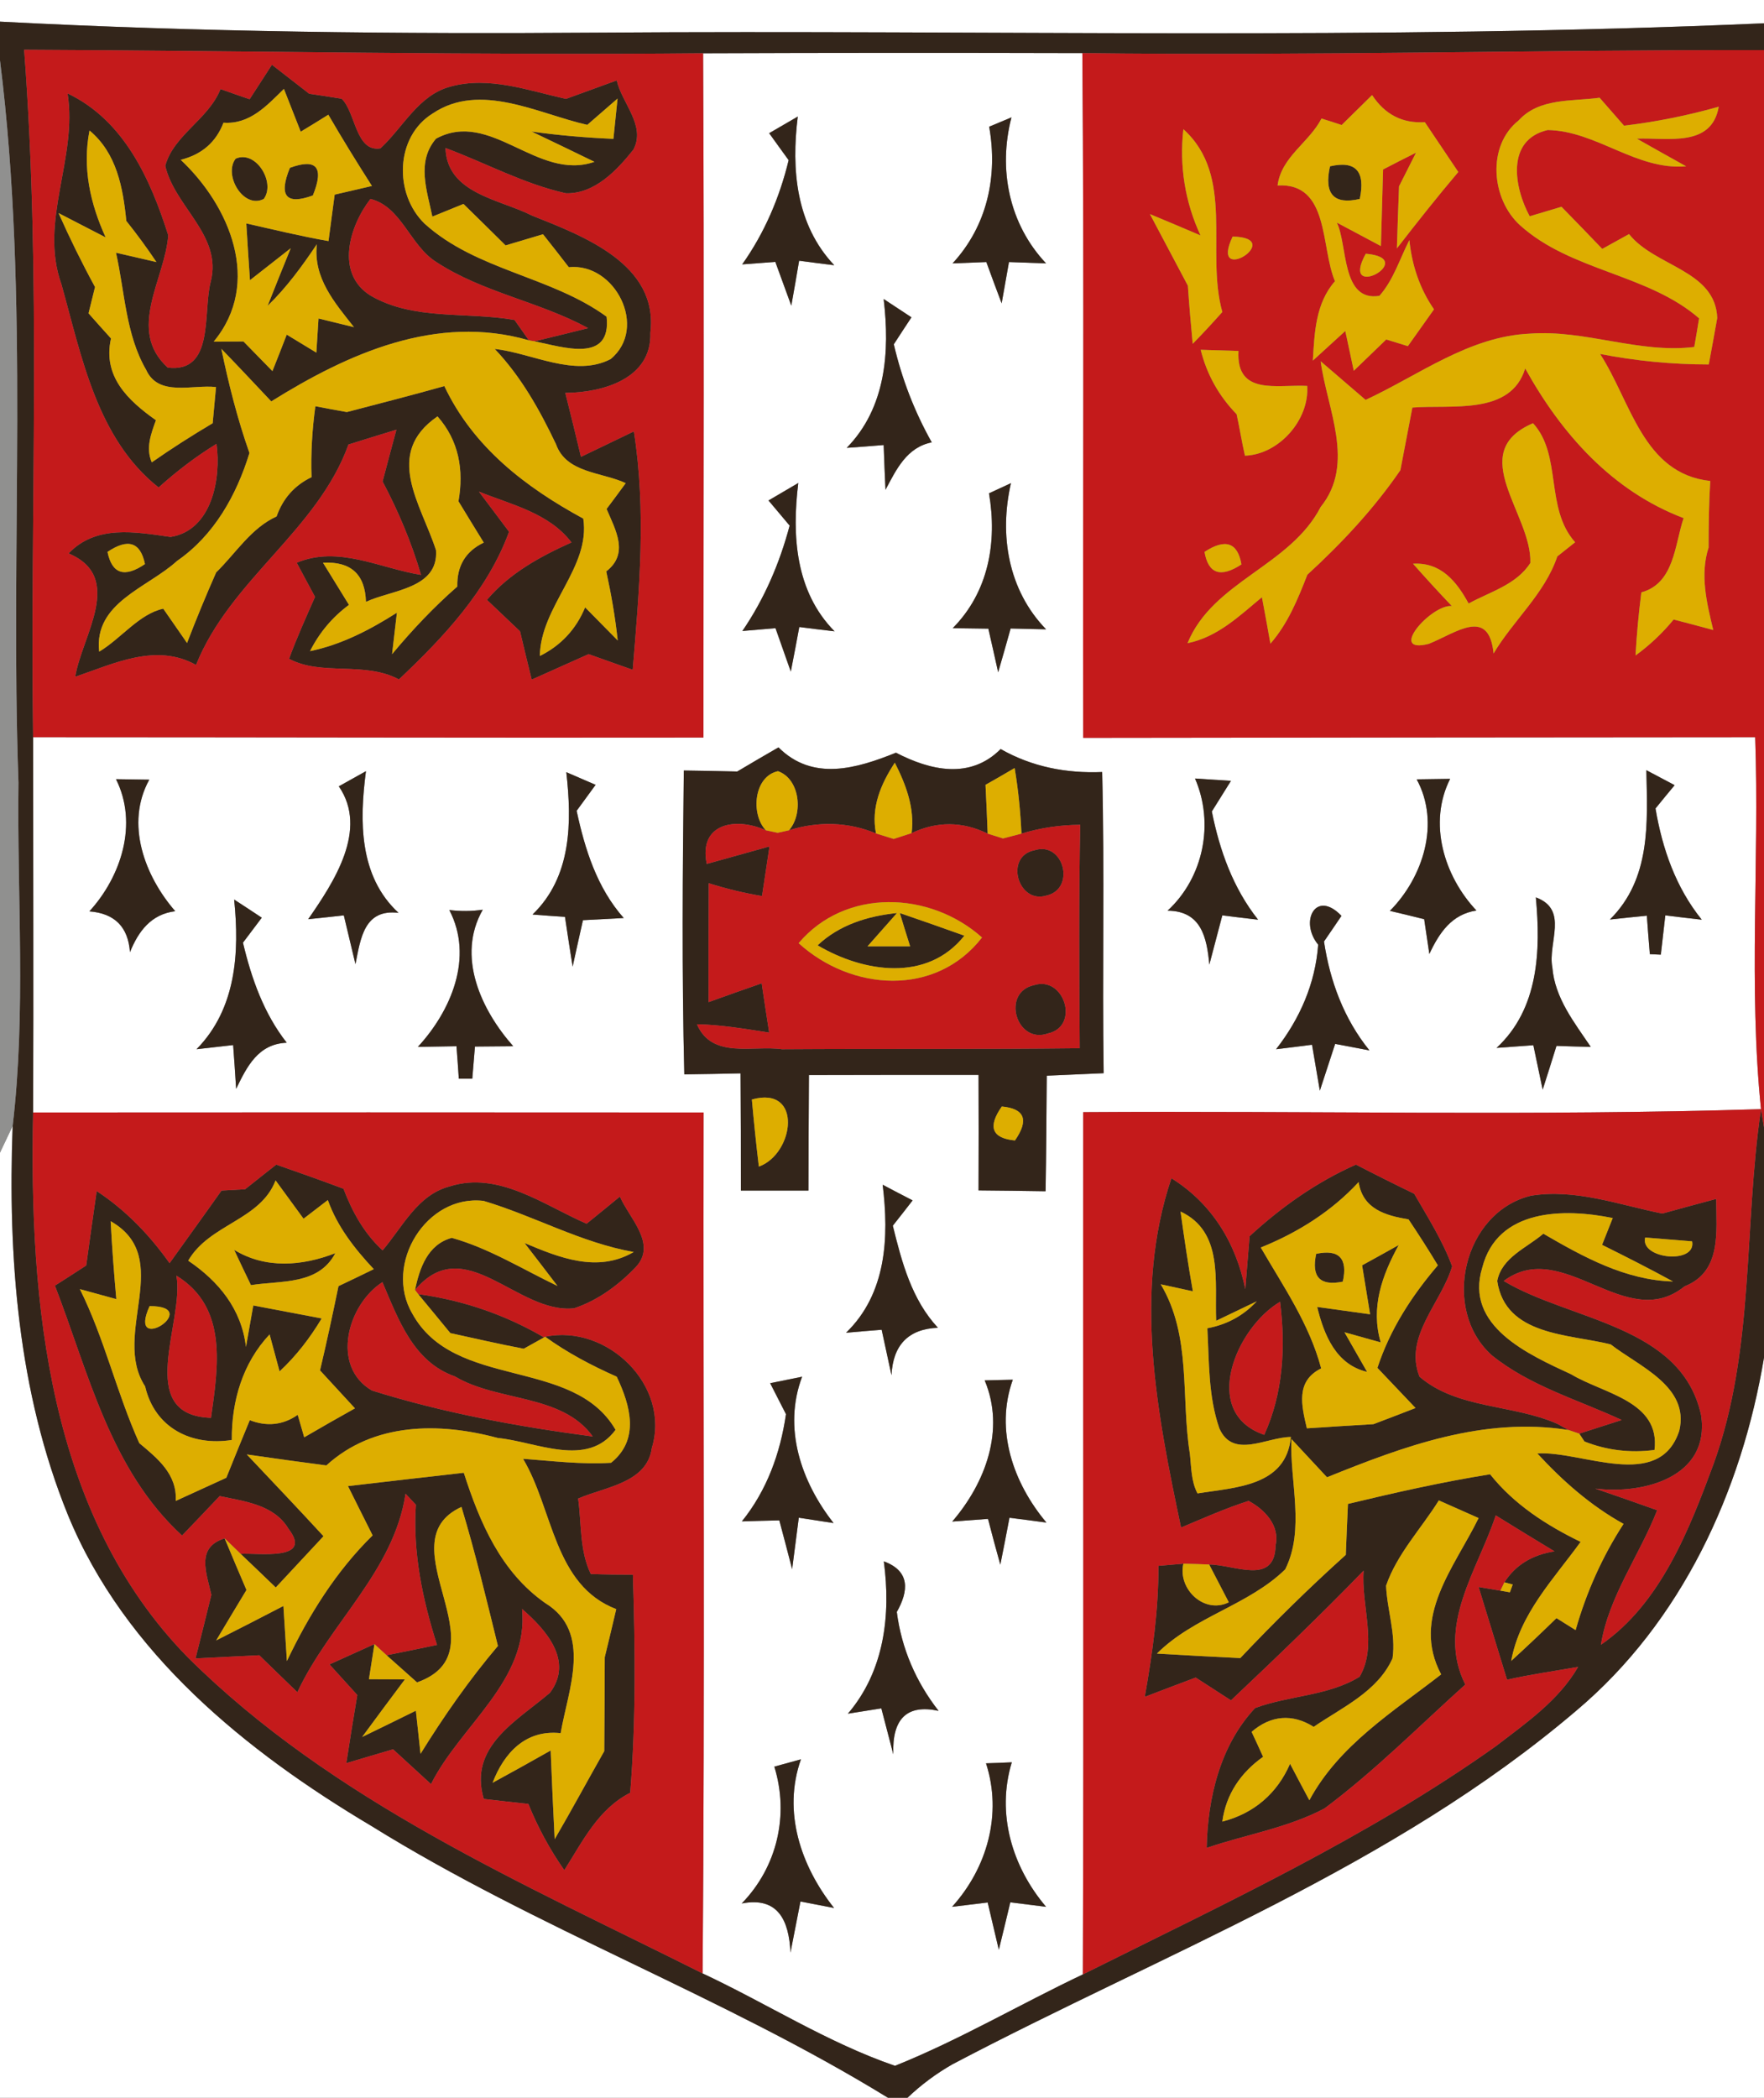 <?xml version="1.0" encoding="UTF-8" ?>
<!DOCTYPE svg PUBLIC "-//W3C//DTD SVG 1.1//EN" "http://www.w3.org/Graphics/SVG/1.1/DTD/svg11.dtd">
<svg width="106pt" height="126pt" viewBox="0 0 106 126" version="1.1" xmlns="http://www.w3.org/2000/svg">
<rect x="0" y="0" width="106" height="126" fill="#808080" stroke="none"/>
<g id="#ffffffff">
<path fill="#ffffff" opacity="1.00" d=" M 0.00 0.00 L 106.00 0.00 L 106.00 1.40 C 82.69 2.42 59.34 1.79 36.02 1.96 C 24.01 2.05 12.00 1.93 0.00 1.30 L 0.00 0.00 Z" />
<path fill="#ffffff" opacity="1.00" d=" M 42.25 3.20 C 49.85 3.17 57.45 3.17 65.04 3.19 C 65.15 16.90 65.06 30.61 65.09 44.32 C 78.55 44.30 92.01 44.29 105.47 44.28 C 105.73 51.72 105.06 59.21 105.82 66.62 C 92.25 67.04 78.67 66.71 65.09 66.80 C 65.07 84.06 65.13 101.33 65.07 118.59 C 61.29 120.38 57.67 122.52 53.78 124.08 C 49.73 122.69 46.09 120.34 42.22 118.53 C 42.36 101.30 42.25 84.06 42.28 66.82 C 28.85 66.81 15.42 66.81 1.99 66.82 C 2.02 59.30 1.99 51.79 1.99 44.28 C 15.42 44.28 28.85 44.32 42.27 44.30 C 42.27 30.60 42.32 16.90 42.25 3.20 M 46.22 8.00 C 46.51 8.41 47.10 9.22 47.39 9.62 C 46.85 11.86 45.94 13.99 44.60 15.88 C 45.10 15.84 46.10 15.77 46.59 15.73 C 46.83 16.39 47.31 17.70 47.55 18.36 C 47.67 17.69 47.91 16.33 48.02 15.66 C 48.55 15.73 49.60 15.87 50.13 15.93 C 47.83 13.50 47.54 10.17 47.94 7.00 C 47.51 7.25 46.65 7.75 46.22 8.00 M 59.44 7.61 C 59.97 10.59 59.32 13.57 57.24 15.82 C 57.75 15.80 58.77 15.76 59.27 15.74 C 59.57 16.57 59.88 17.40 60.19 18.22 C 60.30 17.60 60.52 16.36 60.63 15.74 C 61.19 15.76 62.30 15.80 62.86 15.82 C 60.63 13.46 59.97 10.16 60.78 7.05 C 60.45 7.19 59.77 7.47 59.44 7.61 M 53.10 17.96 C 53.48 21.14 53.23 24.50 50.88 26.90 C 51.44 26.86 52.54 26.78 53.10 26.73 C 53.12 27.41 53.18 28.75 53.21 29.42 C 53.86 28.20 54.48 26.87 55.99 26.57 C 54.95 24.72 54.19 22.75 53.71 20.68 C 53.97 20.28 54.50 19.46 54.77 19.06 C 54.35 18.78 53.52 18.24 53.10 17.96 M 46.18 30.06 C 46.50 30.44 47.13 31.19 47.45 31.57 C 46.85 33.83 45.93 35.97 44.61 37.90 C 45.11 37.86 46.10 37.77 46.60 37.73 C 46.83 38.38 47.29 39.68 47.52 40.34 C 47.65 39.67 47.91 38.33 48.03 37.66 C 48.56 37.73 49.62 37.86 50.15 37.92 C 47.79 35.53 47.58 32.17 47.97 29.01 C 47.52 29.27 46.63 29.80 46.18 30.06 M 59.43 29.63 C 59.93 32.56 59.41 35.55 57.25 37.73 C 57.79 37.74 58.86 37.75 59.39 37.76 C 59.54 38.42 59.84 39.73 59.98 40.38 C 60.17 39.72 60.55 38.41 60.73 37.75 C 61.27 37.76 62.33 37.79 62.86 37.80 C 60.58 35.45 60.03 32.14 60.75 29.02 C 60.42 29.17 59.76 29.48 59.43 29.63 M 44.30 46.34 C 43.50 46.32 41.90 46.29 41.09 46.28 C 41.02 52.36 40.97 58.45 41.12 64.53 C 41.97 64.52 43.66 64.49 44.50 64.47 C 44.52 66.82 44.52 69.16 44.52 71.51 C 45.87 71.51 47.23 71.51 48.58 71.51 C 48.59 69.20 48.59 66.88 48.61 64.57 C 52.00 64.56 55.40 64.56 58.80 64.56 C 58.81 66.87 58.81 69.18 58.80 71.50 C 60.14 71.51 61.49 71.53 62.83 71.55 C 62.87 69.24 62.88 66.93 62.90 64.61 C 64.04 64.56 65.18 64.51 66.32 64.46 C 66.23 58.43 66.38 52.40 66.23 46.37 C 64.08 46.46 62.01 46.06 60.13 44.99 C 58.30 46.83 55.90 46.28 53.84 45.21 C 51.48 46.16 48.84 46.95 46.78 44.89 C 45.95 45.37 45.12 45.85 44.30 46.34 M 6.97 46.80 C 8.31 49.47 7.29 52.64 5.37 54.74 C 6.89 54.86 7.70 55.67 7.81 57.19 C 8.32 55.93 9.08 54.91 10.53 54.73 C 8.69 52.61 7.51 49.47 8.97 46.83 C 8.30 46.82 7.63 46.81 6.97 46.80 M 20.36 47.23 C 22.15 49.83 20.06 52.99 18.52 55.21 C 19.05 55.16 20.12 55.04 20.66 54.98 C 20.89 55.96 21.13 56.93 21.36 57.91 C 21.67 56.34 21.89 54.58 23.95 54.83 C 21.56 52.63 21.60 49.30 21.99 46.32 C 21.45 46.62 20.90 46.93 20.36 47.23 M 34.03 46.38 C 34.37 49.40 34.35 52.67 32.00 54.93 C 32.48 54.97 33.46 55.04 33.95 55.07 C 34.06 55.82 34.29 57.32 34.41 58.06 C 34.56 57.37 34.87 55.97 35.03 55.27 C 35.64 55.24 36.86 55.17 37.48 55.14 C 35.87 53.32 35.15 51.02 34.65 48.70 C 34.93 48.31 35.50 47.53 35.79 47.14 C 35.35 46.95 34.47 46.57 34.03 46.38 M 71.81 46.76 C 72.98 49.46 72.32 52.71 70.16 54.70 C 72.16 54.71 72.52 56.27 72.67 57.94 C 72.93 56.95 73.19 55.96 73.45 54.98 C 73.99 55.05 75.07 55.18 75.60 55.24 C 74.10 53.35 73.29 51.09 72.82 48.74 C 73.11 48.28 73.68 47.36 73.97 46.90 C 73.25 46.85 72.53 46.81 71.81 46.76 M 85.13 46.81 C 86.56 49.44 85.52 52.69 83.52 54.71 C 84.03 54.83 85.07 55.08 85.58 55.21 C 85.66 55.73 85.81 56.78 85.89 57.30 C 86.48 56.04 87.23 54.91 88.72 54.69 C 86.77 52.62 85.80 49.43 87.14 46.78 C 86.47 46.79 85.80 46.80 85.13 46.81 M 98.93 46.26 C 99.00 49.43 99.21 52.78 96.74 55.23 C 97.30 55.17 98.40 55.05 98.96 55.00 C 99.00 55.57 99.09 56.73 99.14 57.31 L 99.80 57.34 C 99.87 56.75 100.00 55.57 100.07 54.98 C 100.61 55.05 101.71 55.18 102.26 55.24 C 100.70 53.31 99.89 50.98 99.48 48.56 C 99.76 48.21 100.34 47.51 100.63 47.16 C 100.20 46.94 99.36 46.48 98.93 46.26 M 14.07 54.03 C 14.40 57.23 14.19 60.60 11.81 63.02 C 12.36 62.96 13.46 62.83 14.01 62.77 C 14.06 63.42 14.15 64.74 14.19 65.40 C 14.84 64.06 15.51 62.70 17.23 62.63 C 15.85 60.87 15.11 58.77 14.60 56.62 C 14.88 56.25 15.45 55.49 15.73 55.12 C 15.32 54.84 14.48 54.30 14.07 54.03 M 27.00 54.66 C 28.48 57.50 27.11 60.71 25.11 62.88 C 25.69 62.87 26.85 62.85 27.43 62.84 C 27.47 63.33 27.54 64.31 27.57 64.79 C 27.77 64.79 28.18 64.79 28.38 64.79 C 28.42 64.30 28.50 63.34 28.54 62.86 C 29.12 62.85 30.27 62.85 30.84 62.84 C 28.91 60.66 27.41 57.44 29.01 54.64 C 28.34 54.74 27.67 54.74 27.00 54.66 M 79.21 56.74 C 79.04 59.07 78.11 61.19 76.68 63.02 C 77.22 62.96 78.30 62.82 78.84 62.75 C 78.96 63.44 79.19 64.82 79.31 65.51 C 79.54 64.81 80.00 63.40 80.23 62.70 C 80.75 62.80 81.78 62.99 82.29 63.09 C 80.76 61.20 79.92 58.94 79.56 56.55 C 79.82 56.17 80.35 55.40 80.61 55.01 C 79.06 53.39 78.07 55.36 79.21 56.74 M 92.29 53.90 C 92.59 57.11 92.46 60.60 89.93 62.94 C 90.48 62.90 91.59 62.82 92.14 62.78 C 92.28 63.45 92.56 64.78 92.70 65.45 C 92.98 64.57 93.26 63.70 93.53 62.82 C 94.05 62.84 95.08 62.87 95.59 62.88 C 94.60 61.41 93.43 59.95 93.28 58.10 C 93.00 56.61 94.29 54.64 92.29 53.90 M 53.04 71.16 C 53.43 74.32 53.27 77.70 50.84 80.05 C 51.37 80.00 52.45 79.91 52.98 79.87 C 53.13 80.55 53.42 81.92 53.57 82.60 C 53.66 80.77 54.60 79.82 56.36 79.75 C 54.78 78.05 54.19 75.81 53.65 73.62 C 53.95 73.24 54.55 72.48 54.84 72.10 C 54.39 71.87 53.49 71.40 53.04 71.16 M 46.28 83.08 C 46.52 83.54 46.99 84.48 47.23 84.94 C 46.89 87.29 46.08 89.52 44.58 91.38 C 45.14 91.36 46.27 91.33 46.83 91.32 C 47.03 92.05 47.41 93.52 47.60 94.25 C 47.70 93.48 47.90 91.93 48.00 91.16 C 48.52 91.24 49.57 91.40 50.09 91.48 C 48.15 89.01 47.03 85.78 48.20 82.69 C 47.72 82.79 46.76 82.98 46.28 83.08 M 59.17 82.91 C 60.42 85.88 59.21 89.08 57.22 91.39 C 57.76 91.35 58.83 91.27 59.37 91.23 C 59.61 92.15 59.85 93.06 60.11 93.98 C 60.25 93.28 60.53 91.87 60.66 91.16 C 61.22 91.23 62.33 91.38 62.88 91.45 C 60.90 89.09 59.77 85.91 60.86 82.87 C 60.43 82.88 59.59 82.90 59.17 82.91 M 53.11 93.78 C 53.54 97.01 53.14 100.37 50.95 102.93 C 51.45 102.85 52.45 102.69 52.96 102.61 C 53.14 103.30 53.50 104.68 53.68 105.37 C 53.60 103.22 54.51 102.35 56.40 102.76 C 55.04 101.02 54.17 99.01 53.89 96.82 C 54.60 95.56 54.71 94.37 53.11 93.78 M 46.53 106.11 C 47.43 109.02 46.70 112.14 44.57 114.33 C 46.73 113.91 47.41 115.31 47.50 117.28 C 47.65 116.52 47.95 114.98 48.10 114.21 C 48.60 114.31 49.62 114.50 50.12 114.60 C 48.13 112.10 47.01 108.82 48.13 105.67 C 47.73 105.78 46.93 106.00 46.53 106.11 M 59.25 105.91 C 60.24 108.96 59.32 112.20 57.21 114.53 C 57.75 114.46 58.81 114.34 59.35 114.27 C 59.52 114.98 59.85 116.40 60.02 117.11 C 60.20 116.39 60.54 114.97 60.71 114.26 C 61.25 114.33 62.32 114.46 62.86 114.53 C 60.82 112.13 59.86 108.94 60.80 105.85 C 60.41 105.87 59.64 105.90 59.25 105.91 Z" />
<path fill="#ffffff" opacity="1.00" d=" M 0.00 69.23 L 0.76 67.63 C 0.47 75.51 1.08 83.62 4.08 90.99 C 7.49 99.30 14.79 105.20 22.31 109.67 C 32.26 115.85 43.40 119.88 53.36 126.00 L 0.00 126.00 L 0.00 69.23 Z" />
<path fill="#ffffff" opacity="1.00" d=" M 94.73 102.74 C 101.05 97.42 104.66 89.58 106.00 81.54 L 106.00 126.00 L 54.53 126.00 C 55.35 125.22 56.25 124.55 57.23 123.99 C 69.92 117.31 83.69 112.15 94.73 102.74 Z" />
</g>
<g id="#33251aff">
<path fill="#33251a" opacity="1.00" d=" M 0.00 1.30 C 12.00 1.93 24.01 2.05 36.02 1.96 C 59.34 1.79 82.69 2.42 106.00 1.40 L 106.00 3.01 C 92.35 2.99 78.70 3.36 65.04 3.19 C 57.45 3.17 49.85 3.17 42.25 3.20 C 28.65 3.33 15.05 3.05 1.45 2.99 C 2.50 16.72 1.80 30.51 1.99 44.28 C 1.99 51.79 2.02 59.30 1.99 66.82 C 1.75 78.20 2.89 90.98 11.28 99.54 C 19.97 108.18 31.43 113.12 42.22 118.53 C 46.09 120.34 49.73 122.69 53.78 124.08 C 57.67 122.52 61.29 120.38 65.07 118.59 C 73.52 114.37 82.16 110.37 89.89 104.88 C 91.70 103.49 93.66 102.14 94.83 100.12 C 93.41 100.37 91.97 100.57 90.56 100.89 C 89.99 99.03 89.42 97.18 88.85 95.32 L 90.16 95.54 L 90.73 95.64 L 90.90 95.17 L 90.40 95.04 C 91.06 94.01 92.06 93.39 93.41 93.18 C 92.23 92.47 91.05 91.74 89.88 91.02 C 88.80 94.30 86.29 97.67 88.05 101.18 C 85.26 103.69 82.61 106.37 79.59 108.62 C 77.38 109.79 74.86 110.19 72.51 110.99 C 72.57 107.99 73.32 104.83 75.42 102.59 C 77.47 101.83 79.82 101.87 81.70 100.71 C 82.80 98.84 81.78 96.41 81.94 94.34 C 79.35 97.01 76.67 99.58 73.97 102.13 C 73.44 101.79 72.38 101.10 71.85 100.76 C 70.83 101.14 69.81 101.53 68.79 101.92 C 69.25 99.32 69.62 96.70 69.61 94.05 C 69.98 94.02 70.73 93.95 71.11 93.92 C 70.76 95.44 72.36 96.97 73.84 96.24 C 73.54 95.67 72.95 94.53 72.66 93.97 C 74.16 93.97 76.61 95.26 76.65 92.82 C 76.92 91.63 75.99 90.66 75.03 90.15 C 73.64 90.59 72.31 91.19 70.97 91.75 C 69.52 84.87 68.08 77.64 70.39 70.77 C 72.82 72.28 74.27 74.66 74.83 77.43 C 74.90 76.63 75.02 75.04 75.09 74.25 C 76.99 72.50 79.11 71.00 81.48 69.95 C 82.64 70.55 83.80 71.13 84.98 71.70 C 85.80 73.12 86.69 74.52 87.26 76.06 C 86.61 78.26 84.34 80.28 85.30 82.69 C 87.57 84.64 90.92 84.34 93.58 85.52 C 93.74 85.61 94.08 85.80 94.25 85.89 C 89.13 85.09 84.38 86.86 79.74 88.73 C 79.20 88.15 78.13 87.00 77.60 86.43 C 77.50 89.00 78.43 91.86 77.23 94.26 C 75.02 96.42 71.74 97.10 69.52 99.32 C 71.19 99.42 72.86 99.51 74.53 99.59 C 76.56 97.44 78.67 95.37 80.87 93.39 C 80.91 92.37 80.95 91.35 81.00 90.33 C 83.83 89.65 86.67 89.01 89.54 88.55 C 90.98 90.36 92.92 91.61 94.98 92.61 C 93.36 94.85 91.32 96.93 90.81 99.76 C 91.73 98.92 92.64 98.06 93.53 97.19 C 93.82 97.37 94.39 97.73 94.68 97.91 C 95.32 95.65 96.28 93.50 97.56 91.53 C 95.59 90.44 93.90 88.95 92.38 87.30 C 95.04 87.12 99.71 89.62 100.91 85.93 C 101.54 83.27 98.48 82.07 96.79 80.75 C 94.27 80.12 90.46 80.24 89.97 76.94 C 90.24 75.52 91.75 74.95 92.74 74.10 C 95.15 75.50 97.67 76.89 100.53 76.97 C 99.12 76.20 97.70 75.48 96.27 74.77 C 96.43 74.37 96.75 73.56 96.91 73.16 C 93.98 72.56 89.98 72.59 89.07 76.14 C 87.99 79.66 91.86 81.36 94.42 82.55 C 96.34 83.71 99.78 84.15 99.42 87.09 C 97.95 87.28 96.55 87.11 95.21 86.58 L 94.90 86.11 C 95.54 85.91 96.81 85.49 97.45 85.29 C 94.82 84.07 91.93 83.25 89.64 81.40 C 86.57 78.64 87.93 72.81 91.99 71.82 C 94.66 71.38 97.30 72.37 99.89 72.89 C 100.97 72.59 102.05 72.30 103.13 72.01 C 103.13 73.98 103.47 76.38 101.23 77.26 C 97.68 80.13 93.93 74.27 90.36 76.94 C 94.36 79.34 101.04 79.58 102.22 85.00 C 102.78 88.73 98.74 89.77 95.86 89.41 C 97.10 89.83 98.34 90.27 99.58 90.71 C 98.52 93.42 96.67 95.88 96.20 98.79 C 99.78 96.32 101.50 91.90 102.97 87.93 C 105.45 81.08 104.77 73.71 105.82 66.62 L 106.00 67.71 L 106.00 81.54 C 104.66 89.58 101.05 97.42 94.73 102.74 C 83.69 112.15 69.92 117.31 57.23 123.99 C 56.25 124.55 55.35 125.22 54.53 126.00 L 53.36 126.00 C 43.40 119.88 32.26 115.85 22.31 109.67 C 14.79 105.20 7.49 99.30 4.08 90.99 C 1.08 83.62 0.47 75.51 0.76 67.63 C 1.57 60.79 1.02 53.87 1.11 47.00 C 0.59 32.55 1.80 18.01 0.00 3.63 L 0.00 1.30 M 75.76 74.93 C 77.12 77.27 78.68 79.52 79.39 82.19 C 77.84 82.96 78.21 84.42 78.53 85.79 C 79.87 85.70 81.20 85.62 82.53 85.54 C 83.16 85.30 84.43 84.82 85.06 84.57 C 84.30 83.77 83.53 82.96 82.77 82.16 C 83.53 79.84 84.83 77.84 86.40 76.00 C 85.84 75.07 85.25 74.15 84.64 73.24 C 83.25 73.01 81.89 72.62 81.64 71.00 C 80.02 72.76 77.97 74.04 75.76 74.93 M 70.94 72.77 C 71.16 74.37 71.40 75.97 71.68 77.56 L 69.75 77.14 C 71.61 80.25 70.95 83.90 71.50 87.32 C 71.59 88.12 71.57 88.97 71.96 89.70 C 74.24 89.33 77.29 89.28 77.57 86.31 C 76.12 86.31 74.09 87.66 73.27 85.79 C 72.60 83.86 72.66 81.79 72.55 79.78 C 73.73 79.56 74.72 79.02 75.52 78.16 C 74.91 78.45 73.69 79.04 73.08 79.33 C 72.98 76.97 73.54 73.99 70.94 72.77 M 98.86 74.33 C 98.54 75.63 101.95 75.96 101.68 74.56 C 100.98 74.50 99.57 74.39 98.86 74.33 M 75.97 86.18 C 77.11 83.67 77.26 80.91 76.92 78.19 C 74.28 79.74 72.10 84.86 75.97 86.18 M 86.46 90.12 C 85.40 91.82 83.95 93.33 83.29 95.24 C 83.35 96.70 83.89 98.14 83.68 99.60 C 82.79 101.60 80.65 102.55 78.94 103.72 C 77.65 102.91 76.36 103.03 75.21 104.02 C 75.39 104.40 75.73 105.14 75.90 105.52 C 74.57 106.46 73.67 107.76 73.45 109.41 C 75.34 108.93 76.75 107.72 77.52 105.94 C 77.90 106.67 78.29 107.40 78.68 108.13 C 80.47 104.81 83.72 102.81 86.60 100.57 C 84.77 97.14 87.41 94.13 88.85 91.18 C 88.05 90.83 87.26 90.47 86.46 90.12 Z" />
<path fill="#33251a" opacity="1.00" d=" M 16.34 3.89 C 17.09 4.47 17.83 5.05 18.58 5.63 C 19.07 5.70 20.05 5.85 20.53 5.93 C 21.37 6.73 21.37 9.16 22.86 8.91 C 24.23 7.65 25.14 5.71 27.07 5.20 C 29.39 4.56 31.75 5.44 34.01 5.94 C 35.03 5.57 36.04 5.20 37.06 4.83 C 37.37 6.20 38.83 7.55 38.06 8.99 C 37.07 10.23 35.74 11.65 34.01 11.61 C 31.48 11.05 29.19 9.79 26.77 8.89 C 26.86 11.64 30.03 11.96 31.97 12.95 C 35.06 14.18 39.58 15.87 39.08 19.98 C 39.18 22.76 36.21 23.58 33.97 23.60 C 34.29 24.88 34.61 26.16 34.91 27.44 C 35.97 26.93 37.04 26.42 38.09 25.91 C 38.84 30.66 38.42 35.47 38.02 40.23 C 37.13 39.92 36.25 39.60 35.37 39.29 C 34.23 39.80 33.09 40.31 31.95 40.82 C 31.71 39.86 31.48 38.89 31.25 37.92 C 30.75 37.45 29.76 36.50 29.26 36.03 C 30.62 34.43 32.45 33.43 34.34 32.58 C 32.99 30.81 30.74 30.32 28.78 29.53 C 29.23 30.13 30.14 31.34 30.59 31.94 C 29.29 35.48 26.66 38.27 23.97 40.81 C 21.92 39.70 19.32 40.62 17.37 39.57 C 17.83 38.31 18.39 37.08 18.93 35.85 C 18.66 35.34 18.10 34.32 17.83 33.80 C 20.33 32.75 22.82 34.13 25.30 34.53 C 24.73 32.59 23.94 30.71 22.99 28.92 C 23.26 27.88 23.54 26.85 23.82 25.81 C 22.86 26.10 21.90 26.40 20.94 26.70 C 19.08 31.86 13.83 34.82 11.78 39.94 C 9.38 38.60 6.85 39.86 4.52 40.65 C 4.91 38.21 7.53 34.68 4.12 33.24 C 5.78 31.51 8.11 31.95 10.25 32.25 C 12.73 31.86 13.30 28.74 13.01 26.66 C 11.77 27.42 10.61 28.31 9.53 29.28 C 5.81 26.34 4.90 21.38 3.69 17.07 C 2.33 13.28 4.68 9.50 4.06 5.61 C 7.45 7.23 9.03 10.73 10.11 14.13 C 9.92 16.77 7.59 19.81 10.08 22.08 C 12.91 22.42 12.18 18.75 12.66 16.93 C 13.38 14.14 10.50 12.44 9.93 9.96 C 10.43 8.11 12.53 7.17 13.25 5.35 C 13.69 5.51 14.56 5.81 15.00 5.96 C 15.33 5.45 16.00 4.41 16.34 3.89 M 13.43 7.37 C 12.98 8.54 12.13 9.28 10.86 9.60 C 13.80 12.36 15.77 16.99 12.84 20.52 L 14.63 20.51 C 15.06 20.95 15.94 21.85 16.37 22.29 C 16.59 21.74 17.02 20.65 17.23 20.10 C 17.68 20.37 18.56 20.91 19.01 21.18 C 19.04 20.67 19.11 19.64 19.14 19.13 C 19.67 19.26 20.73 19.52 21.27 19.65 C 20.11 18.18 18.81 16.69 19.04 14.67 C 18.16 15.98 17.22 17.27 16.08 18.37 C 16.54 17.21 17.00 16.06 17.47 14.91 C 16.86 15.39 15.63 16.35 15.02 16.83 C 14.96 15.97 14.85 14.27 14.80 13.42 C 16.44 13.79 18.08 14.19 19.74 14.48 C 19.83 13.78 20.02 12.39 20.11 11.69 C 20.67 11.56 21.79 11.30 22.35 11.17 C 21.45 9.76 20.57 8.34 19.73 6.89 C 19.32 7.15 18.49 7.66 18.07 7.91 C 17.82 7.27 17.31 5.98 17.06 5.34 C 16.03 6.35 15.01 7.48 13.43 7.37 M 26.01 6.81 C 23.73 8.21 23.67 11.66 25.52 13.44 C 28.63 16.25 33.11 16.59 36.45 19.02 C 36.76 21.85 33.82 20.84 32.12 20.50 C 32.92 20.31 34.54 19.91 35.34 19.71 C 32.41 18.11 28.99 17.57 26.19 15.72 C 24.64 14.74 24.12 12.41 22.26 11.95 C 21.00 13.57 20.13 16.42 22.26 17.75 C 24.85 19.27 28.06 18.71 30.92 19.22 L 31.78 20.44 C 26.23 18.84 20.92 21.23 16.30 24.11 C 15.30 23.05 14.31 21.99 13.30 20.95 C 13.74 23.07 14.27 25.17 14.99 27.21 C 14.21 29.75 12.86 32.16 10.64 33.69 C 8.87 35.31 5.63 36.19 5.96 39.14 C 7.26 38.37 8.36 36.87 9.81 36.56 C 10.17 37.08 10.88 38.10 11.24 38.62 C 11.79 37.19 12.37 35.78 12.99 34.38 C 14.17 33.23 15.08 31.72 16.62 31.02 C 17.00 29.94 17.70 29.15 18.72 28.66 C 18.67 27.23 18.76 25.81 18.95 24.40 C 19.42 24.49 20.36 24.67 20.84 24.75 C 22.79 24.24 24.75 23.74 26.70 23.19 C 28.44 26.86 31.57 29.26 35.05 31.15 C 35.50 34.08 32.48 36.41 32.44 39.40 C 33.71 38.77 34.62 37.79 35.16 36.48 C 35.65 36.98 36.63 37.97 37.12 38.47 C 36.97 37.08 36.73 35.69 36.43 34.32 C 37.81 33.25 37.00 31.86 36.45 30.57 C 36.74 30.18 37.32 29.41 37.60 29.02 C 36.17 28.35 34.03 28.43 33.41 26.68 C 32.43 24.62 31.31 22.62 29.73 20.96 C 31.96 21.20 34.53 22.69 36.69 21.57 C 38.97 19.70 36.96 15.76 34.18 16.05 C 33.80 15.55 33.02 14.56 32.63 14.07 C 31.88 14.29 31.13 14.52 30.38 14.74 C 29.54 13.91 28.70 13.08 27.85 12.25 C 27.39 12.44 26.45 12.82 25.98 13.01 C 25.66 11.44 25.01 9.72 26.20 8.33 C 29.49 6.54 32.29 10.91 35.72 9.72 C 34.78 9.26 32.89 8.35 31.94 7.90 C 33.57 8.13 35.21 8.27 36.86 8.34 C 36.92 7.73 37.05 6.52 37.11 5.92 C 36.66 6.31 35.75 7.10 35.29 7.50 C 32.35 6.84 28.86 4.90 26.01 6.81 M 5.38 7.84 C 4.94 10.06 5.42 12.23 6.35 14.26 C 5.64 13.90 4.23 13.16 3.52 12.80 C 4.19 14.31 4.92 15.79 5.71 17.24 C 5.61 17.64 5.42 18.43 5.32 18.82 C 5.65 19.20 6.33 19.95 6.67 20.33 C 6.16 22.59 7.67 24.04 9.37 25.24 C 9.07 26.07 8.75 26.91 9.12 27.77 C 10.31 26.94 11.53 26.16 12.78 25.42 C 12.83 24.87 12.93 23.79 12.98 23.25 C 11.60 23.08 9.52 23.86 8.78 22.21 C 7.55 20.09 7.50 17.53 6.97 15.18 L 9.40 15.74 C 8.83 14.89 8.23 14.07 7.59 13.27 C 7.39 11.26 7.01 9.20 5.38 7.84 M 26.20 33.05 C 26.36 35.37 23.51 35.43 21.99 36.15 C 21.94 34.49 21.08 33.71 19.41 33.80 C 19.93 34.64 20.45 35.48 20.97 36.33 C 19.97 37.07 19.19 38.00 18.63 39.11 C 20.52 38.72 22.23 37.83 23.85 36.80 L 23.56 39.29 C 24.77 37.84 26.06 36.47 27.48 35.23 C 27.45 33.99 27.98 33.11 29.07 32.59 C 28.56 31.76 28.05 30.94 27.55 30.11 C 27.88 28.24 27.58 26.47 26.29 25.01 C 23.02 27.26 25.31 30.28 26.20 33.05 M 6.46 33.15 C 6.73 34.47 7.48 34.72 8.71 33.88 C 8.44 32.56 7.69 32.32 6.46 33.15 Z" />
<path fill="#33251a" opacity="1.00" d=" M 46.22 8.00 C 46.65 7.75 47.51 7.25 47.94 7.00 C 47.54 10.17 47.83 13.50 50.13 15.93 C 49.60 15.87 48.55 15.73 48.02 15.66 C 47.91 16.33 47.67 17.69 47.55 18.36 C 47.31 17.70 46.83 16.39 46.59 15.73 C 46.10 15.77 45.10 15.84 44.60 15.88 C 45.94 13.99 46.85 11.86 47.39 9.62 C 47.10 9.22 46.51 8.41 46.22 8.00 Z" />
<path fill="#33251a" opacity="1.00" d=" M 59.44 7.61 C 59.77 7.47 60.45 7.19 60.78 7.05 C 59.97 10.16 60.63 13.46 62.86 15.82 C 62.30 15.80 61.19 15.76 60.63 15.74 C 60.52 16.36 60.30 17.60 60.19 18.22 C 59.88 17.40 59.57 16.57 59.27 15.74 C 58.77 15.76 57.75 15.80 57.24 15.82 C 59.32 13.57 59.97 10.59 59.44 7.61 Z" />
<path fill="#33251a" opacity="1.00" d=" M 14.16 9.53 C 15.37 8.99 16.58 10.96 15.85 11.95 C 14.63 12.58 13.41 10.51 14.16 9.53 Z" />
<path fill="#33251a" opacity="1.00" d=" M 17.42 10.08 C 19.03 9.49 19.49 10.05 18.80 11.74 C 17.19 12.33 16.73 11.77 17.42 10.08 Z" />
<path fill="#33251a" opacity="1.00" d=" M 79.92 9.99 C 81.47 9.63 82.06 10.29 81.71 11.95 C 80.15 12.31 79.55 11.66 79.92 9.99 Z" />
<path fill="#33251a" opacity="1.00" d=" M 53.10 17.96 C 53.52 18.24 54.35 18.78 54.77 19.06 C 54.50 19.46 53.97 20.28 53.71 20.68 C 54.19 22.75 54.95 24.72 55.99 26.57 C 54.48 26.87 53.86 28.20 53.21 29.42 C 53.18 28.75 53.12 27.41 53.10 26.73 C 52.54 26.78 51.44 26.86 50.88 26.90 C 53.23 24.50 53.48 21.14 53.10 17.96 Z" />
<path fill="#33251a" opacity="1.00" d=" M 46.18 30.06 C 46.63 29.80 47.52 29.27 47.97 29.01 C 47.58 32.17 47.79 35.53 50.15 37.92 C 49.62 37.86 48.56 37.73 48.03 37.66 C 47.91 38.33 47.65 39.67 47.52 40.34 C 47.29 39.68 46.83 38.38 46.60 37.73 C 46.10 37.77 45.11 37.86 44.61 37.90 C 45.93 35.97 46.85 33.83 47.45 31.57 C 47.13 31.19 46.50 30.44 46.18 30.06 Z" />
<path fill="#33251a" opacity="1.00" d=" M 59.43 29.63 C 59.76 29.48 60.42 29.17 60.75 29.02 C 60.03 32.14 60.58 35.45 62.86 37.80 C 62.33 37.79 61.27 37.76 60.73 37.75 C 60.55 38.41 60.17 39.72 59.98 40.38 C 59.84 39.73 59.54 38.42 59.39 37.76 C 58.86 37.75 57.79 37.74 57.25 37.73 C 59.41 35.55 59.93 32.56 59.43 29.63 Z" />
<path fill="#33251a" opacity="1.00" d=" M 44.30 46.34 C 45.12 45.85 45.95 45.37 46.78 44.89 C 48.84 46.95 51.48 46.16 53.84 45.21 C 55.90 46.28 58.30 46.83 60.13 44.99 C 62.01 46.06 64.08 46.46 66.23 46.37 C 66.38 52.40 66.23 58.43 66.32 64.46 C 65.18 64.51 64.04 64.56 62.90 64.61 C 62.88 66.93 62.87 69.24 62.83 71.55 C 61.49 71.53 60.14 71.51 58.80 71.50 C 58.81 69.18 58.81 66.87 58.80 64.56 C 55.40 64.56 52.00 64.56 48.61 64.57 C 48.59 66.88 48.59 69.20 48.58 71.51 C 47.23 71.51 45.87 71.51 44.52 71.51 C 44.52 69.16 44.52 66.82 44.50 64.47 C 43.66 64.49 41.97 64.52 41.12 64.53 C 40.97 58.45 41.02 52.36 41.09 46.28 C 41.90 46.29 43.50 46.32 44.30 46.34 M 46.02 49.87 C 44.22 49.06 41.96 49.44 42.47 51.89 C 43.73 51.54 44.98 51.19 46.24 50.84 C 46.13 51.59 45.90 53.08 45.79 53.82 C 44.71 53.64 43.64 53.38 42.59 53.05 C 42.58 55.43 42.57 57.81 42.58 60.19 C 43.64 59.81 44.70 59.43 45.77 59.06 C 45.88 59.80 46.10 61.28 46.22 62.02 C 44.78 61.80 43.34 61.55 41.88 61.52 C 42.78 63.63 45.25 62.77 46.99 63.02 C 52.95 62.98 58.91 63.03 64.88 62.96 C 64.85 58.49 64.82 54.02 64.91 49.54 C 63.70 49.55 62.53 49.72 61.38 50.07 C 61.32 48.75 61.19 47.44 60.97 46.13 C 60.54 46.39 59.66 46.89 59.22 47.14 C 59.26 47.87 59.32 49.34 59.35 50.07 C 57.83 49.33 56.30 49.32 54.78 50.04 C 54.97 48.53 54.44 47.13 53.77 45.81 C 52.93 47.09 52.33 48.50 52.64 50.06 C 50.97 49.36 49.14 49.32 47.41 49.87 C 48.28 48.89 48.08 46.79 46.75 46.32 C 45.29 46.63 45.10 48.91 46.02 49.87 M 45.18 66.04 C 45.30 67.39 45.44 68.73 45.60 70.07 C 47.74 69.30 48.26 65.18 45.18 66.04 M 60.20 66.46 C 59.34 67.68 59.60 68.37 60.99 68.50 C 61.84 67.27 61.58 66.59 60.20 66.46 Z" />
<path fill="#33251a" opacity="1.00" d=" M 6.97 46.80 C 7.63 46.81 8.30 46.82 8.97 46.83 C 7.51 49.47 8.69 52.61 10.53 54.73 C 9.08 54.91 8.32 55.93 7.81 57.19 C 7.70 55.67 6.89 54.86 5.37 54.74 C 7.29 52.64 8.31 49.47 6.97 46.80 Z" />
<path fill="#33251a" opacity="1.00" d=" M 20.36 47.23 C 20.90 46.93 21.45 46.62 21.99 46.32 C 21.60 49.30 21.56 52.63 23.95 54.83 C 21.89 54.58 21.67 56.34 21.36 57.91 C 21.13 56.93 20.89 55.96 20.66 54.98 C 20.12 55.04 19.05 55.16 18.52 55.21 C 20.06 52.99 22.15 49.83 20.36 47.23 Z" />
<path fill="#33251a" opacity="1.00" d=" M 34.03 46.38 C 34.47 46.57 35.35 46.95 35.79 47.14 C 35.50 47.53 34.93 48.31 34.65 48.70 C 35.15 51.02 35.87 53.32 37.48 55.14 C 36.86 55.17 35.64 55.24 35.03 55.27 C 34.87 55.97 34.56 57.37 34.41 58.06 C 34.29 57.32 34.06 55.82 33.95 55.07 C 33.46 55.04 32.48 54.97 32.00 54.93 C 34.35 52.67 34.37 49.40 34.03 46.38 Z" />
<path fill="#33251a" opacity="1.00" d=" M 71.81 46.76 C 72.53 46.81 73.25 46.85 73.97 46.90 C 73.68 47.36 73.11 48.28 72.82 48.74 C 73.29 51.09 74.10 53.35 75.60 55.24 C 75.07 55.18 73.99 55.05 73.45 54.98 C 73.19 55.96 72.93 56.95 72.67 57.94 C 72.52 56.27 72.16 54.71 70.16 54.70 C 72.32 52.71 72.98 49.46 71.81 46.76 Z" />
<path fill="#33251a" opacity="1.00" d=" M 85.13 46.81 C 85.80 46.80 86.47 46.79 87.14 46.78 C 85.80 49.43 86.77 52.62 88.72 54.69 C 87.23 54.91 86.48 56.04 85.89 57.30 C 85.81 56.78 85.66 55.73 85.58 55.21 C 85.07 55.08 84.03 54.83 83.52 54.71 C 85.52 52.69 86.56 49.44 85.13 46.81 Z" />
<path fill="#33251a" opacity="1.00" d=" M 98.93 46.26 C 99.36 46.48 100.20 46.94 100.63 47.16 C 100.34 47.51 99.76 48.21 99.48 48.56 C 99.89 50.98 100.70 53.31 102.26 55.24 C 101.71 55.18 100.61 55.05 100.07 54.98 C 100.00 55.57 99.87 56.75 99.80 57.34 L 99.14 57.31 C 99.09 56.73 99.00 55.57 98.96 55.00 C 98.40 55.05 97.30 55.17 96.74 55.23 C 99.21 52.78 99.00 49.43 98.93 46.26 Z" />
<path fill="#33251a" opacity="1.00" d=" M 62.16 51.07 C 63.93 50.50 64.66 53.40 62.88 53.79 C 61.17 54.32 60.34 51.43 62.16 51.07 Z" />
<path fill="#33251a" opacity="1.00" d=" M 14.07 54.03 C 14.48 54.30 15.32 54.84 15.73 55.12 C 15.45 55.49 14.88 56.25 14.60 56.62 C 15.11 58.77 15.85 60.87 17.23 62.63 C 15.51 62.70 14.84 64.06 14.19 65.40 C 14.15 64.74 14.06 63.42 14.01 62.77 C 13.46 62.83 12.36 62.96 11.81 63.02 C 14.19 60.60 14.40 57.23 14.07 54.03 Z" />
<path fill="#33251a" opacity="1.00" d=" M 27.00 54.66 C 27.67 54.74 28.34 54.74 29.01 54.64 C 27.41 57.44 28.91 60.66 30.84 62.84 C 30.27 62.85 29.12 62.85 28.54 62.86 C 28.50 63.34 28.42 64.30 28.38 64.79 C 28.18 64.79 27.77 64.79 27.57 64.79 C 27.54 64.31 27.47 63.33 27.43 62.84 C 26.85 62.85 25.69 62.87 25.11 62.88 C 27.11 60.71 28.48 57.50 27.00 54.66 Z" />
<path fill="#33251a" opacity="1.00" d=" M 79.21 56.74 C 78.07 55.36 79.06 53.39 80.61 55.01 C 80.35 55.40 79.82 56.17 79.56 56.55 C 79.92 58.94 80.76 61.20 82.29 63.09 C 81.78 62.99 80.75 62.80 80.23 62.70 C 80.00 63.40 79.54 64.81 79.31 65.51 C 79.19 64.82 78.96 63.44 78.84 62.75 C 78.30 62.82 77.22 62.96 76.68 63.02 C 78.11 61.19 79.04 59.07 79.21 56.74 Z" />
<path fill="#33251a" opacity="1.00" d=" M 92.29 53.90 C 94.29 54.64 93.00 56.61 93.28 58.10 C 93.43 59.95 94.60 61.41 95.59 62.88 C 95.08 62.87 94.05 62.84 93.53 62.82 C 93.26 63.70 92.98 64.57 92.70 65.45 C 92.56 64.78 92.28 63.45 92.14 62.78 C 91.59 62.82 90.48 62.90 89.93 62.94 C 92.46 60.60 92.59 57.11 92.29 53.90 Z" />
<path fill="#33251a" opacity="1.00" d=" M 49.13 56.78 C 50.43 55.55 52.14 55.02 53.90 54.84 C 53.46 55.34 52.57 56.34 52.13 56.84 C 52.77 56.84 54.05 56.84 54.69 56.84 C 54.53 56.34 54.22 55.34 54.07 54.84 C 55.36 55.28 56.66 55.74 57.95 56.20 C 55.71 59.02 51.88 58.40 49.13 56.78 Z" />
<path fill="#33251a" opacity="1.00" d=" M 62.14 59.17 C 63.95 58.59 64.91 61.64 62.98 62.07 C 61.06 62.75 60.15 59.59 62.14 59.17 Z" />
<path fill="#33251a" opacity="1.00" d=" M 14.73 71.43 C 15.35 70.94 15.97 70.44 16.60 69.95 C 17.95 70.42 19.30 70.90 20.64 71.40 C 21.17 72.79 21.88 74.08 22.99 75.10 C 24.18 73.71 25.09 71.76 27.02 71.26 C 29.97 70.32 32.68 72.39 35.25 73.50 C 35.75 73.10 36.75 72.28 37.25 71.87 C 37.81 73.17 39.50 74.71 38.21 76.10 C 37.18 77.18 35.92 78.11 34.50 78.58 C 31.08 78.95 27.93 73.91 24.94 77.48 C 25.21 76.17 25.70 74.74 27.15 74.35 C 29.40 74.98 31.41 76.24 33.50 77.24 C 33.01 76.59 32.02 75.31 31.52 74.66 C 33.61 75.54 35.90 76.47 38.08 75.20 C 34.91 74.64 32.11 73.04 29.06 72.13 C 25.62 71.72 23.04 75.93 24.77 78.89 C 27.30 83.52 34.44 81.48 36.99 85.88 C 35.28 88.20 32.22 86.59 29.91 86.37 C 26.39 85.42 22.44 85.43 19.61 88.02 C 18.01 87.81 16.42 87.59 14.83 87.36 C 16.37 88.99 17.92 90.62 19.44 92.27 C 18.48 93.30 17.53 94.32 16.57 95.35 C 16.04 94.84 14.99 93.83 14.46 93.33 C 15.48 93.26 18.85 93.79 17.34 91.83 C 16.47 90.37 14.70 90.18 13.20 89.86 C 12.45 90.65 11.70 91.44 10.94 92.23 C 6.62 88.27 5.33 82.47 3.30 77.22 C 3.77 76.92 4.71 76.32 5.18 76.01 C 5.39 74.52 5.59 73.03 5.81 71.54 C 7.55 72.68 8.99 74.18 10.19 75.87 C 11.23 74.41 12.28 72.97 13.31 71.51 C 13.66 71.49 14.37 71.45 14.73 71.43 M 16.56 70.90 C 15.64 73.30 12.59 73.51 11.31 75.72 C 13.14 76.96 14.51 78.62 14.78 80.90 C 14.89 80.28 15.11 79.03 15.22 78.41 C 16.25 78.60 18.30 79.00 19.33 79.19 C 18.63 80.36 17.80 81.44 16.80 82.37 L 16.20 80.15 C 14.58 81.87 13.91 84.16 13.93 86.49 C 11.51 86.87 9.30 85.77 8.72 83.27 C 6.67 80.13 10.53 75.56 6.65 73.35 C 6.73 74.91 6.85 76.47 6.99 78.03 C 6.44 77.88 5.35 77.58 4.80 77.43 C 6.28 80.40 7.01 83.66 8.37 86.68 C 9.47 87.60 10.65 88.54 10.56 90.15 C 11.58 89.68 12.59 89.22 13.60 88.76 C 14.07 87.60 14.53 86.45 15.01 85.30 C 16.01 85.69 16.99 85.61 17.89 84.98 L 18.28 86.33 C 19.29 85.74 20.31 85.16 21.33 84.59 C 20.63 83.83 19.93 83.07 19.23 82.31 C 19.63 80.63 19.99 78.94 20.34 77.25 C 20.87 77.00 21.93 76.49 22.46 76.23 C 21.31 75.00 20.27 73.68 19.70 72.08 C 19.33 72.36 18.61 72.92 18.24 73.20 C 17.68 72.43 17.12 71.67 16.56 70.90 M 8.99 78.45 C 7.59 81.52 12.29 78.44 8.99 78.45 M 10.60 76.62 C 11.11 79.36 8.02 85.01 12.68 85.16 C 13.10 82.12 13.72 78.53 10.60 76.62 M 22.35 83.52 C 26.66 84.87 31.14 85.69 35.62 86.28 C 33.76 83.70 29.93 84.22 27.33 82.67 C 24.83 81.80 23.92 79.21 22.98 77.01 C 20.88 78.36 19.86 82.07 22.35 83.52 Z" />
<path fill="#33251a" opacity="1.00" d=" M 53.04 71.16 C 53.49 71.40 54.39 71.87 54.84 72.10 C 54.55 72.48 53.95 73.24 53.65 73.62 C 54.19 75.81 54.78 78.05 56.36 79.75 C 54.60 79.82 53.66 80.77 53.57 82.60 C 53.42 81.92 53.13 80.55 52.98 79.87 C 52.45 79.91 51.37 80.00 50.84 80.05 C 53.27 77.70 53.43 74.32 53.04 71.16 Z" />
<path fill="#33251a" opacity="1.00" d=" M 14.07 75.07 C 15.96 76.23 18.17 76.04 20.15 75.27 C 19.13 77.20 16.90 76.90 15.08 77.19 C 14.82 76.66 14.32 75.60 14.07 75.07 Z" />
<path fill="#33251a" opacity="1.00" d=" M 79.09 75.31 C 80.46 75.02 81.00 75.58 80.69 76.98 C 79.32 77.26 78.79 76.70 79.09 75.31 Z" />
<path fill="#33251a" opacity="1.00" d=" M 81.85 76.00 C 82.40 75.70 83.50 75.09 84.05 74.78 C 83.05 76.60 82.35 78.54 82.97 80.63 C 82.43 80.48 81.33 80.17 80.79 80.02 C 81.13 80.61 81.81 81.80 82.15 82.40 C 80.27 81.96 79.56 80.17 79.15 78.50 C 79.95 78.61 81.53 78.83 82.33 78.94 C 82.21 78.21 81.97 76.74 81.85 76.00 Z" />
<path fill="#33251a" opacity="1.00" d=" M 25.13 77.73 C 27.80 78.09 30.37 78.97 32.69 80.33 C 32.39 80.50 31.78 80.84 31.47 81.01 C 29.99 80.73 28.53 80.39 27.06 80.07 C 26.58 79.48 25.61 78.31 25.13 77.73 Z" />
<path fill="#33251a" opacity="1.00" d=" M 32.76 80.29 C 36.47 79.51 40.31 83.21 39.17 86.97 C 38.88 89.09 36.32 89.31 34.74 90.01 C 34.95 91.52 34.82 93.13 35.50 94.54 C 36.34 94.57 37.18 94.58 38.03 94.58 C 38.17 98.95 38.22 103.32 37.87 107.68 C 35.95 108.65 35.01 110.60 33.91 112.33 C 33.04 111.09 32.32 109.76 31.75 108.35 C 31.08 108.28 29.74 108.13 29.07 108.05 C 28.14 104.89 31.05 103.38 33.05 101.67 C 34.49 99.75 32.79 97.87 31.37 96.64 C 31.79 100.94 27.67 103.62 25.90 107.16 C 25.14 106.46 24.38 105.77 23.62 105.07 C 22.68 105.35 21.74 105.62 20.81 105.90 C 21.02 104.54 21.24 103.17 21.47 101.81 C 21.05 101.35 20.22 100.43 19.80 99.97 C 20.47 99.67 21.82 99.06 22.50 98.75 C 22.42 99.28 22.25 100.33 22.17 100.86 C 22.71 100.86 23.79 100.87 24.33 100.87 C 23.47 102.02 22.61 103.17 21.76 104.33 C 22.84 103.81 23.91 103.28 24.99 102.75 C 25.06 103.40 25.20 104.69 25.27 105.34 C 26.67 103.08 28.20 100.89 29.92 98.86 C 29.23 96.06 28.56 93.26 27.73 90.51 C 23.08 92.65 30.38 99.16 25.06 101.05 C 24.60 100.64 23.69 99.83 23.23 99.42 C 23.99 99.27 25.51 98.96 26.26 98.80 C 25.39 96.07 24.80 93.26 24.99 90.38 L 24.37 89.72 C 23.66 94.39 19.79 97.51 17.87 101.64 C 17.10 100.90 16.34 100.16 15.58 99.42 C 14.30 99.48 13.03 99.55 11.75 99.61 C 12.07 98.34 12.39 97.06 12.70 95.79 C 12.41 94.48 11.75 92.94 13.50 92.40 C 13.82 93.18 14.48 94.73 14.81 95.50 C 14.20 96.51 13.59 97.52 12.99 98.53 C 14.34 97.85 15.68 97.16 17.03 96.46 C 17.08 97.29 17.19 98.95 17.24 99.77 C 18.56 97.00 20.19 94.38 22.39 92.22 C 21.90 91.24 21.40 90.25 20.91 89.26 C 23.23 88.99 25.55 88.72 27.87 88.46 C 28.83 91.45 30.10 94.42 32.77 96.29 C 35.63 98.04 34.13 101.52 33.69 104.10 C 31.59 103.87 30.29 105.28 29.60 107.08 C 30.77 106.44 31.93 105.80 33.09 105.14 C 33.16 106.92 33.24 108.69 33.33 110.47 C 34.35 108.72 35.31 106.94 36.31 105.18 C 36.32 103.30 36.34 101.42 36.34 99.54 C 36.58 98.58 36.80 97.61 37.03 96.65 C 33.27 95.21 33.25 90.66 31.43 87.62 C 33.19 87.75 34.95 87.97 36.72 87.86 C 38.46 86.46 37.88 84.42 37.06 82.69 C 35.55 82.02 34.09 81.25 32.76 80.29 Z" />
<path fill="#33251a" opacity="1.00" d=" M 46.28 83.08 C 46.76 82.98 47.72 82.79 48.20 82.69 C 47.03 85.78 48.15 89.01 50.09 91.48 C 49.57 91.40 48.52 91.24 48.00 91.16 C 47.90 91.93 47.70 93.48 47.60 94.25 C 47.41 93.52 47.03 92.05 46.83 91.32 C 46.27 91.33 45.14 91.36 44.58 91.38 C 46.08 89.52 46.89 87.29 47.23 84.94 C 46.99 84.48 46.52 83.54 46.28 83.08 Z" />
<path fill="#33251a" opacity="1.00" d=" M 59.17 82.91 C 59.59 82.90 60.43 82.88 60.86 82.87 C 59.77 85.91 60.90 89.09 62.88 91.45 C 62.33 91.38 61.22 91.23 60.66 91.16 C 60.53 91.87 60.25 93.28 60.11 93.98 C 59.85 93.06 59.61 92.15 59.37 91.23 C 58.83 91.27 57.76 91.35 57.22 91.39 C 59.21 89.08 60.42 85.88 59.17 82.91 Z" />
<path fill="#33251a" opacity="1.00" d=" M 53.11 93.78 C 54.71 94.37 54.60 95.56 53.89 96.82 C 54.17 99.01 55.04 101.02 56.40 102.76 C 54.51 102.35 53.60 103.22 53.68 105.37 C 53.50 104.68 53.14 103.30 52.96 102.61 C 52.45 102.69 51.45 102.85 50.95 102.93 C 53.14 100.37 53.54 97.01 53.11 93.78 Z" />
<path fill="#33251a" opacity="1.00" d=" M 46.53 106.11 C 46.93 106.00 47.73 105.78 48.13 105.67 C 47.01 108.82 48.13 112.10 50.12 114.60 C 49.62 114.50 48.60 114.31 48.10 114.21 C 47.95 114.98 47.65 116.52 47.50 117.28 C 47.41 115.31 46.73 113.91 44.57 114.33 C 46.70 112.14 47.43 109.02 46.53 106.11 Z" />
<path fill="#33251a" opacity="1.00" d=" M 59.25 105.91 C 59.64 105.90 60.41 105.87 60.80 105.85 C 59.86 108.94 60.82 112.13 62.86 114.53 C 62.32 114.46 61.25 114.33 60.71 114.26 C 60.54 114.97 60.20 116.39 60.02 117.11 C 59.85 116.40 59.52 114.98 59.35 114.27 C 58.81 114.34 57.75 114.46 57.21 114.53 C 59.32 112.20 60.24 108.96 59.25 105.91 Z" />
</g>
<g id="#c41a1bff">
<path fill="#c41a1b" opacity="1.00" d=" M 1.45 2.99 C 15.05 3.05 28.65 3.33 42.25 3.20 C 42.32 16.90 42.27 30.60 42.27 44.30 C 28.85 44.32 15.42 44.28 1.99 44.28 C 1.80 30.51 2.50 16.72 1.45 2.99 M 16.34 3.89 C 16.00 4.41 15.33 5.45 15.00 5.96 C 14.56 5.81 13.69 5.51 13.25 5.35 C 12.53 7.17 10.43 8.11 9.93 9.96 C 10.50 12.44 13.38 14.14 12.66 16.93 C 12.18 18.75 12.91 22.42 10.08 22.08 C 7.59 19.81 9.92 16.77 10.11 14.13 C 9.03 10.73 7.45 7.23 4.06 5.61 C 4.68 9.50 2.33 13.28 3.69 17.07 C 4.90 21.38 5.81 26.34 9.53 29.28 C 10.61 28.31 11.77 27.42 13.01 26.66 C 13.30 28.74 12.73 31.86 10.25 32.25 C 8.11 31.95 5.78 31.51 4.12 33.24 C 7.53 34.68 4.91 38.21 4.52 40.65 C 6.85 39.86 9.38 38.60 11.78 39.94 C 13.83 34.82 19.08 31.86 20.94 26.70 C 21.90 26.40 22.86 26.10 23.82 25.81 C 23.54 26.85 23.26 27.88 22.99 28.92 C 23.94 30.71 24.73 32.59 25.30 34.53 C 22.82 34.13 20.33 32.75 17.83 33.80 C 18.10 34.32 18.66 35.34 18.93 35.85 C 18.39 37.08 17.83 38.31 17.37 39.57 C 19.32 40.62 21.92 39.70 23.97 40.81 C 26.66 38.27 29.29 35.48 30.59 31.94 C 30.14 31.34 29.23 30.13 28.78 29.53 C 30.74 30.32 32.99 30.81 34.34 32.58 C 32.45 33.43 30.62 34.43 29.26 36.03 C 29.76 36.50 30.75 37.45 31.25 37.92 C 31.48 38.89 31.71 39.86 31.95 40.82 C 33.09 40.31 34.23 39.80 35.37 39.29 C 36.25 39.60 37.13 39.92 38.02 40.23 C 38.42 35.47 38.84 30.66 38.09 25.91 C 37.04 26.42 35.97 26.93 34.91 27.44 C 34.61 26.16 34.29 24.88 33.97 23.60 C 36.21 23.58 39.18 22.76 39.08 19.98 C 39.58 15.87 35.06 14.18 31.97 12.95 C 30.03 11.96 26.86 11.64 26.77 8.89 C 29.19 9.79 31.48 11.05 34.01 11.61 C 35.74 11.65 37.07 10.23 38.06 8.99 C 38.83 7.55 37.37 6.20 37.06 4.83 C 36.04 5.20 35.03 5.57 34.01 5.94 C 31.75 5.44 29.39 4.56 27.07 5.20 C 25.14 5.71 24.23 7.65 22.86 8.91 C 21.37 9.16 21.37 6.73 20.53 5.93 C 20.05 5.85 19.07 5.70 18.58 5.63 C 17.83 5.05 17.09 4.47 16.34 3.89 Z" />
<path fill="#c41a1b" opacity="1.00" d=" M 65.04 3.19 C 78.70 3.36 92.35 2.99 106.00 3.01 L 106.00 67.71 L 105.82 66.62 C 105.06 59.21 105.73 51.72 105.47 44.28 C 92.01 44.29 78.55 44.30 65.09 44.32 C 65.06 30.61 65.15 16.90 65.04 3.19 M 80.62 7.51 C 80.32 7.41 79.72 7.21 79.41 7.12 C 78.66 8.57 77.00 9.41 76.77 11.14 C 79.90 10.96 79.35 14.85 80.22 16.89 C 79.05 18.22 78.99 19.99 78.89 21.66 C 79.38 21.22 80.35 20.32 80.84 19.88 C 80.97 20.47 81.22 21.67 81.35 22.27 C 82.00 21.64 82.65 21.02 83.30 20.39 C 83.63 20.49 84.28 20.69 84.60 20.79 C 84.99 20.24 85.78 19.13 86.17 18.58 C 85.31 17.34 84.84 15.92 84.69 14.42 C 84.11 15.55 83.74 16.81 82.89 17.77 C 80.59 18.14 80.99 14.71 80.33 13.37 L 82.98 14.78 C 83.03 13.25 83.06 11.71 83.11 10.18 C 83.60 9.92 84.59 9.42 85.09 9.17 C 84.83 9.68 84.32 10.69 84.07 11.19 C 84.02 12.44 83.98 13.68 83.94 14.92 C 85.14 13.37 86.36 11.83 87.63 10.33 C 86.96 9.33 86.29 8.33 85.62 7.34 C 84.27 7.42 83.22 6.88 82.45 5.71 C 81.84 6.31 81.23 6.91 80.62 7.51 M 91.26 7.23 C 89.33 8.76 89.61 11.96 91.34 13.53 C 94.41 16.30 99.01 16.44 102.10 19.12 C 102.03 19.55 101.89 20.41 101.81 20.84 C 98.49 21.25 95.26 19.79 91.93 20.04 C 88.28 20.20 85.27 22.53 82.06 24.02 C 81.39 23.44 80.03 22.28 79.36 21.70 C 79.74 24.56 81.47 27.84 79.36 30.45 C 77.52 34.01 72.89 34.90 71.36 38.63 C 73.16 38.27 74.48 36.99 75.83 35.87 C 75.96 36.56 76.22 37.96 76.34 38.66 C 77.39 37.46 77.99 35.98 78.56 34.52 C 80.63 32.62 82.56 30.56 84.15 28.24 C 84.39 26.99 84.63 25.74 84.87 24.48 C 87.22 24.29 90.78 24.97 91.65 22.13 C 93.83 26.06 96.87 29.49 101.17 31.12 C 100.63 32.71 100.62 35.04 98.63 35.58 C 98.47 36.84 98.35 38.11 98.28 39.37 C 99.13 38.75 99.90 38.03 100.57 37.21 C 101.36 37.42 102.16 37.62 102.95 37.84 C 102.56 36.21 102.14 34.53 102.67 32.89 C 102.67 31.55 102.69 30.22 102.77 28.89 C 98.72 28.45 98.01 24.12 96.15 21.26 C 98.30 21.68 100.49 21.89 102.68 21.89 C 102.81 21.19 103.07 19.80 103.19 19.10 C 103.08 16.22 99.44 16.02 97.89 14.06 C 97.49 14.28 96.69 14.72 96.28 14.95 C 95.47 14.10 94.65 13.26 93.83 12.42 C 93.36 12.56 92.40 12.85 91.92 12.99 C 90.99 11.28 90.47 8.40 93.00 7.81 C 95.94 7.86 98.31 10.24 101.32 9.99 C 100.58 9.58 99.10 8.75 98.36 8.33 C 100.17 8.25 102.85 8.89 103.28 6.41 C 101.41 6.94 99.51 7.32 97.59 7.55 C 97.10 6.99 96.61 6.43 96.12 5.87 C 94.46 6.10 92.50 5.87 91.26 7.23 M 71.11 7.76 C 70.86 9.96 71.21 12.14 72.14 14.14 C 71.13 13.71 70.12 13.28 69.10 12.86 C 69.86 14.30 70.62 15.73 71.38 17.16 C 71.46 18.32 71.56 19.49 71.67 20.65 C 72.28 20.03 72.87 19.39 73.45 18.74 C 72.43 15.10 74.24 10.59 71.11 7.76 M 74.07 14.21 C 72.62 17.27 77.36 14.27 74.07 14.21 M 82.07 15.24 C 80.44 18.20 85.36 15.52 82.07 15.24 M 72.15 21.01 C 72.52 22.49 73.24 23.78 74.31 24.88 C 74.49 25.70 74.62 26.54 74.81 27.37 C 76.85 27.30 78.69 25.22 78.55 23.18 C 76.76 23.08 74.27 23.79 74.42 21.08 C 73.85 21.06 72.72 21.03 72.15 21.01 M 91.96 33.81 C 91.13 35.12 89.54 35.54 88.25 36.25 C 87.52 34.91 86.58 33.76 84.91 33.86 C 85.67 34.72 86.45 35.57 87.24 36.40 C 86.01 36.29 83.33 39.32 85.86 38.67 C 87.49 38.02 89.47 36.43 89.75 39.25 C 90.94 37.25 92.82 35.67 93.58 33.42 C 93.85 33.21 94.38 32.78 94.65 32.57 C 92.82 30.52 93.88 27.34 92.12 25.42 C 88.02 27.18 92.06 30.88 91.96 33.81 M 72.38 33.15 C 72.61 34.47 73.35 34.72 74.60 33.90 C 74.37 32.58 73.63 32.33 72.38 33.15 Z" />
<path fill="#c41a1b" opacity="1.00" d=" M 22.26 11.95 C 24.12 12.41 24.64 14.74 26.19 15.72 C 28.99 17.57 32.41 18.11 35.34 19.71 C 34.54 19.91 32.92 20.31 32.12 20.50 C 32.03 20.49 31.86 20.46 31.78 20.44 L 30.92 19.22 C 28.06 18.71 24.85 19.27 22.26 17.75 C 20.13 16.42 21.00 13.57 22.26 11.95 Z" />
<path fill="#c41a1b" opacity="1.00" d=" M 42.47 51.89 C 41.96 49.44 44.22 49.06 46.02 49.87 L 46.73 50.02 L 47.41 49.87 C 49.14 49.32 50.97 49.36 52.64 50.06 C 52.91 50.14 53.44 50.31 53.70 50.39 C 53.97 50.30 54.51 50.13 54.78 50.04 C 56.30 49.32 57.83 49.33 59.35 50.07 C 59.58 50.14 60.04 50.29 60.27 50.36 C 60.54 50.29 61.10 50.14 61.38 50.07 C 62.53 49.72 63.70 49.55 64.91 49.54 C 64.82 54.02 64.85 58.49 64.88 62.96 C 58.91 63.03 52.95 62.98 46.99 63.02 C 45.25 62.77 42.78 63.63 41.88 61.52 C 43.34 61.55 44.78 61.80 46.22 62.02 C 46.10 61.28 45.88 59.80 45.77 59.06 C 44.70 59.43 43.64 59.81 42.58 60.19 C 42.57 57.81 42.58 55.43 42.59 53.05 C 43.64 53.38 44.71 53.64 45.79 53.82 C 45.90 53.08 46.13 51.59 46.24 50.84 C 44.98 51.19 43.73 51.54 42.47 51.89 M 62.16 51.07 C 60.34 51.43 61.17 54.32 62.88 53.79 C 64.66 53.40 63.93 50.50 62.16 51.07 M 47.99 56.65 C 51.16 59.53 56.22 59.90 59.01 56.31 C 55.89 53.52 50.80 53.32 47.99 56.65 M 62.14 59.17 C 60.15 59.59 61.06 62.75 62.98 62.07 C 64.91 61.64 63.95 58.59 62.14 59.17 Z" />
<path fill="#c41a1b" opacity="1.00" d=" M 1.99 66.82 C 15.42 66.81 28.85 66.81 42.28 66.82 C 42.25 84.06 42.36 101.30 42.22 118.53 C 31.43 113.12 19.97 108.18 11.28 99.54 C 2.89 90.98 1.75 78.20 1.99 66.82 M 14.73 71.43 C 14.37 71.45 13.66 71.49 13.31 71.51 C 12.28 72.97 11.23 74.41 10.19 75.87 C 8.99 74.18 7.55 72.68 5.81 71.54 C 5.59 73.03 5.39 74.52 5.18 76.01 C 4.71 76.32 3.77 76.92 3.30 77.22 C 5.33 82.47 6.62 88.27 10.94 92.23 C 11.70 91.44 12.45 90.65 13.20 89.86 C 14.70 90.18 16.47 90.37 17.34 91.83 C 18.85 93.79 15.48 93.26 14.46 93.33 L 13.50 92.40 C 11.75 92.94 12.41 94.48 12.70 95.79 C 12.39 97.06 12.07 98.34 11.75 99.61 C 13.03 99.55 14.30 99.48 15.58 99.42 C 16.34 100.16 17.10 100.90 17.87 101.64 C 19.79 97.51 23.66 94.39 24.37 89.72 L 24.99 90.38 C 24.80 93.26 25.39 96.07 26.26 98.80 C 25.51 98.96 23.99 99.27 23.23 99.42 C 23.05 99.25 22.68 98.92 22.50 98.75 C 21.82 99.06 20.47 99.67 19.80 99.97 C 20.22 100.43 21.05 101.35 21.47 101.81 C 21.24 103.17 21.02 104.54 20.81 105.90 C 21.74 105.62 22.68 105.35 23.62 105.07 C 24.38 105.77 25.14 106.46 25.90 107.16 C 27.67 103.62 31.79 100.94 31.37 96.64 C 32.79 97.87 34.49 99.75 33.05 101.67 C 31.05 103.38 28.14 104.89 29.07 108.05 C 29.74 108.13 31.08 108.28 31.75 108.35 C 32.32 109.76 33.04 111.09 33.91 112.33 C 35.01 110.60 35.95 108.65 37.87 107.68 C 38.22 103.32 38.17 98.95 38.03 94.58 C 37.18 94.58 36.34 94.57 35.50 94.54 C 34.82 93.13 34.95 91.52 34.74 90.01 C 36.32 89.31 38.88 89.09 39.17 86.97 C 40.31 83.21 36.47 79.51 32.76 80.29 L 32.69 80.33 C 30.37 78.97 27.80 78.09 25.13 77.73 L 24.94 77.48 C 27.93 73.91 31.08 78.95 34.50 78.58 C 35.92 78.11 37.18 77.18 38.21 76.10 C 39.50 74.71 37.81 73.17 37.25 71.87 C 36.75 72.28 35.75 73.10 35.25 73.50 C 32.68 72.39 29.97 70.32 27.02 71.26 C 25.09 71.76 24.18 73.71 22.99 75.10 C 21.88 74.08 21.17 72.79 20.64 71.40 C 19.30 70.90 17.95 70.42 16.60 69.95 C 15.97 70.44 15.35 70.94 14.73 71.43 Z" />
<path fill="#c41a1b" opacity="1.00" d=" M 65.09 66.80 C 78.67 66.71 92.25 67.04 105.82 66.62 C 104.77 73.71 105.45 81.08 102.97 87.93 C 101.50 91.90 99.78 96.32 96.20 98.79 C 96.67 95.88 98.52 93.42 99.58 90.71 C 98.34 90.27 97.10 89.83 95.86 89.41 C 98.74 89.77 102.78 88.73 102.22 85.00 C 101.04 79.58 94.36 79.34 90.36 76.94 C 93.93 74.27 97.68 80.13 101.23 77.26 C 103.47 76.38 103.13 73.98 103.13 72.01 C 102.05 72.30 100.97 72.59 99.89 72.89 C 97.30 72.37 94.66 71.38 91.99 71.82 C 87.93 72.81 86.57 78.64 89.64 81.40 C 91.93 83.25 94.82 84.07 97.45 85.29 C 96.81 85.49 95.54 85.91 94.90 86.11 L 94.25 85.89 C 94.08 85.80 93.74 85.61 93.58 85.52 C 90.92 84.34 87.57 84.64 85.30 82.69 C 84.34 80.28 86.61 78.26 87.26 76.06 C 86.69 74.52 85.80 73.12 84.98 71.70 C 83.80 71.13 82.64 70.55 81.48 69.95 C 79.11 71.00 76.99 72.50 75.09 74.25 C 75.02 75.04 74.90 76.63 74.83 77.43 C 74.27 74.66 72.82 72.28 70.39 70.77 C 68.08 77.64 69.52 84.87 70.97 91.75 C 72.31 91.19 73.64 90.59 75.03 90.15 C 75.99 90.66 76.92 91.63 76.65 92.82 C 76.61 95.26 74.16 93.97 72.66 93.97 C 72.27 93.95 71.49 93.93 71.11 93.92 C 70.73 93.95 69.98 94.02 69.61 94.05 C 69.62 96.70 69.25 99.32 68.79 101.92 C 69.81 101.53 70.83 101.14 71.85 100.76 C 72.38 101.10 73.44 101.79 73.97 102.13 C 76.67 99.58 79.35 97.01 81.94 94.34 C 81.78 96.41 82.80 98.84 81.70 100.71 C 79.82 101.87 77.47 101.83 75.42 102.59 C 73.32 104.83 72.57 107.99 72.51 110.99 C 74.86 110.19 77.38 109.79 79.59 108.62 C 82.61 106.37 85.26 103.69 88.05 101.18 C 86.29 97.67 88.80 94.30 89.88 91.02 C 91.05 91.74 92.23 92.47 93.41 93.18 C 92.06 93.39 91.06 94.01 90.40 95.04 L 90.16 95.54 L 88.85 95.32 C 89.42 97.18 89.99 99.03 90.56 100.89 C 91.97 100.57 93.41 100.37 94.83 100.12 C 93.66 102.14 91.70 103.49 89.89 104.88 C 82.16 110.37 73.52 114.37 65.07 118.59 C 65.13 101.33 65.07 84.06 65.09 66.80 Z" />
<path fill="#c41a1b" opacity="1.00" d=" M 10.60 76.62 C 13.72 78.53 13.10 82.12 12.68 85.16 C 8.02 85.01 11.11 79.36 10.60 76.62 Z" />
<path fill="#c41a1b" opacity="1.00" d=" M 22.35 83.52 C 19.86 82.07 20.88 78.36 22.98 77.01 C 23.92 79.21 24.83 81.80 27.33 82.67 C 29.93 84.22 33.76 83.70 35.62 86.28 C 31.14 85.69 26.66 84.87 22.35 83.52 Z" />
<path fill="#c41a1b" opacity="1.00" d=" M 75.97 86.18 C 72.10 84.86 74.28 79.74 76.92 78.19 C 77.26 80.91 77.11 83.67 75.97 86.18 Z" />
</g>
<g id="#90908fff">
<path fill="#90908f" opacity="1.00" d=" M 0.00 3.63 C 1.80 18.01 0.59 32.55 1.11 47.00 C 1.02 53.87 1.57 60.79 0.76 67.63 L 0.00 69.23 L 0.00 3.63 Z" />
</g>
<g id="#ddae00ff">
<path fill="#ddae00" opacity="1.00" d=" M 13.43 7.37 C 15.01 7.48 16.03 6.35 17.06 5.34 C 17.31 5.98 17.82 7.27 18.07 7.91 C 18.49 7.66 19.32 7.15 19.73 6.89 C 20.57 8.34 21.45 9.76 22.35 11.17 C 21.79 11.30 20.67 11.56 20.11 11.69 C 20.02 12.39 19.83 13.78 19.74 14.48 C 18.08 14.19 16.44 13.79 14.80 13.42 C 14.85 14.27 14.96 15.97 15.02 16.83 C 15.63 16.35 16.86 15.39 17.47 14.91 C 17.00 16.06 16.54 17.21 16.08 18.37 C 17.22 17.27 18.16 15.98 19.04 14.67 C 18.81 16.69 20.11 18.18 21.27 19.65 C 20.73 19.52 19.67 19.26 19.14 19.13 C 19.11 19.64 19.04 20.67 19.01 21.18 C 18.56 20.91 17.68 20.37 17.23 20.10 C 17.02 20.65 16.59 21.74 16.37 22.29 C 15.94 21.85 15.06 20.95 14.63 20.51 L 12.84 20.52 C 15.77 16.99 13.80 12.36 10.86 9.60 C 12.13 9.28 12.98 8.54 13.43 7.37 M 14.16 9.53 C 13.41 10.51 14.63 12.58 15.85 11.95 C 16.58 10.96 15.37 8.99 14.16 9.53 M 17.42 10.08 C 16.73 11.77 17.19 12.33 18.80 11.74 C 19.49 10.05 19.03 9.49 17.42 10.08 Z" />
<path fill="#ddae00" opacity="1.00" d=" M 26.01 6.81 C 28.86 4.90 32.35 6.84 35.29 7.50 C 35.75 7.10 36.66 6.31 37.11 5.92 C 37.05 6.52 36.92 7.73 36.86 8.34 C 35.21 8.27 33.57 8.13 31.94 7.90 C 32.89 8.35 34.78 9.26 35.72 9.72 C 32.29 10.91 29.49 6.54 26.20 8.33 C 25.01 9.72 25.66 11.44 25.98 13.01 C 26.45 12.82 27.39 12.44 27.85 12.25 C 28.70 13.08 29.54 13.91 30.38 14.74 C 31.13 14.52 31.88 14.29 32.63 14.07 C 33.02 14.56 33.80 15.55 34.18 16.05 C 36.96 15.76 38.97 19.70 36.69 21.57 C 34.53 22.69 31.96 21.20 29.73 20.96 C 31.31 22.62 32.43 24.62 33.41 26.68 C 34.03 28.43 36.17 28.35 37.60 29.02 C 37.32 29.41 36.74 30.18 36.45 30.57 C 37.00 31.86 37.81 33.25 36.43 34.32 C 36.73 35.69 36.97 37.08 37.12 38.47 C 36.63 37.97 35.65 36.98 35.16 36.48 C 34.62 37.79 33.71 38.77 32.44 39.40 C 32.48 36.41 35.50 34.08 35.05 31.15 C 31.57 29.26 28.44 26.86 26.70 23.19 C 24.75 23.74 22.79 24.24 20.84 24.75 C 20.36 24.67 19.42 24.49 18.95 24.40 C 18.76 25.81 18.67 27.23 18.72 28.66 C 17.70 29.15 17.00 29.94 16.62 31.02 C 15.08 31.72 14.17 33.23 12.99 34.38 C 12.37 35.78 11.79 37.19 11.24 38.62 C 10.88 38.10 10.17 37.08 9.81 36.56 C 8.36 36.87 7.26 38.37 5.96 39.14 C 5.63 36.19 8.87 35.31 10.64 33.69 C 12.86 32.16 14.21 29.75 14.99 27.21 C 14.27 25.17 13.74 23.07 13.30 20.95 C 14.31 21.99 15.30 23.05 16.30 24.11 C 20.92 21.23 26.23 18.84 31.78 20.44 C 31.86 20.46 32.03 20.49 32.12 20.50 C 33.82 20.84 36.76 21.85 36.45 19.02 C 33.11 16.59 28.63 16.25 25.52 13.44 C 23.67 11.66 23.73 8.21 26.01 6.81 Z" />
<path fill="#ddae00" opacity="1.00" d=" M 80.62 7.51 C 81.23 6.91 81.84 6.31 82.45 5.71 C 83.22 6.88 84.27 7.42 85.62 7.34 C 86.29 8.33 86.96 9.33 87.63 10.33 C 86.36 11.83 85.14 13.37 83.94 14.92 C 83.98 13.68 84.02 12.44 84.07 11.19 C 84.32 10.69 84.83 9.68 85.09 9.17 C 84.59 9.42 83.60 9.92 83.11 10.18 C 83.06 11.71 83.03 13.25 82.98 14.78 L 80.33 13.37 C 80.99 14.71 80.59 18.14 82.89 17.77 C 83.74 16.81 84.11 15.55 84.69 14.42 C 84.84 15.92 85.31 17.34 86.17 18.58 C 85.78 19.13 84.99 20.24 84.60 20.79 C 84.28 20.69 83.63 20.49 83.30 20.39 C 82.65 21.02 82.00 21.64 81.35 22.27 C 81.22 21.67 80.97 20.47 80.84 19.88 C 80.35 20.32 79.38 21.22 78.89 21.66 C 78.99 19.99 79.05 18.22 80.22 16.89 C 79.35 14.85 79.90 10.96 76.77 11.14 C 77.00 9.41 78.66 8.57 79.41 7.12 C 79.72 7.21 80.32 7.41 80.62 7.51 M 79.92 9.99 C 79.55 11.66 80.15 12.31 81.71 11.95 C 82.06 10.29 81.47 9.63 79.92 9.99 Z" />
<path fill="#ddae00" opacity="1.00" d=" M 91.26 7.23 C 92.50 5.87 94.46 6.10 96.12 5.87 C 96.61 6.43 97.10 6.99 97.59 7.55 C 99.51 7.32 101.41 6.94 103.28 6.41 C 102.85 8.89 100.17 8.25 98.36 8.33 C 99.10 8.75 100.58 9.58 101.32 9.99 C 98.31 10.24 95.94 7.86 93.00 7.81 C 90.47 8.40 90.99 11.28 91.92 12.99 C 92.40 12.85 93.36 12.56 93.83 12.42 C 94.65 13.26 95.47 14.10 96.28 14.95 C 96.69 14.72 97.49 14.28 97.89 14.06 C 99.44 16.02 103.08 16.22 103.19 19.10 C 103.07 19.80 102.81 21.19 102.68 21.89 C 100.49 21.89 98.30 21.68 96.15 21.26 C 98.01 24.12 98.72 28.45 102.77 28.89 C 102.69 30.22 102.67 31.55 102.67 32.89 C 102.14 34.53 102.56 36.21 102.95 37.84 C 102.16 37.62 101.36 37.42 100.57 37.21 C 99.90 38.03 99.13 38.75 98.28 39.37 C 98.35 38.11 98.47 36.84 98.63 35.58 C 100.62 35.04 100.63 32.71 101.17 31.12 C 96.87 29.49 93.83 26.06 91.65 22.13 C 90.78 24.97 87.22 24.29 84.87 24.48 C 84.63 25.74 84.39 26.99 84.15 28.24 C 82.56 30.56 80.63 32.62 78.56 34.52 C 77.99 35.98 77.39 37.46 76.34 38.66 C 76.22 37.96 75.96 36.56 75.83 35.87 C 74.48 36.99 73.16 38.27 71.36 38.63 C 72.89 34.90 77.52 34.01 79.36 30.45 C 81.47 27.84 79.74 24.56 79.36 21.70 C 80.03 22.28 81.39 23.44 82.06 24.02 C 85.27 22.53 88.28 20.20 91.93 20.04 C 95.26 19.79 98.49 21.25 101.81 20.84 C 101.89 20.41 102.03 19.55 102.10 19.12 C 99.01 16.44 94.41 16.30 91.34 13.53 C 89.61 11.96 89.33 8.76 91.26 7.23 Z" />
<path fill="#ddae00" opacity="1.00" d=" M 5.38 7.84 C 7.01 9.20 7.39 11.26 7.59 13.27 C 8.23 14.07 8.83 14.89 9.40 15.74 L 6.97 15.18 C 7.50 17.53 7.55 20.09 8.78 22.21 C 9.52 23.86 11.60 23.08 12.98 23.25 C 12.93 23.79 12.83 24.87 12.78 25.42 C 11.53 26.16 10.31 26.94 9.12 27.77 C 8.75 26.91 9.07 26.07 9.37 25.24 C 7.67 24.04 6.16 22.59 6.67 20.33 C 6.33 19.95 5.65 19.20 5.32 18.82 C 5.42 18.43 5.61 17.64 5.71 17.24 C 4.92 15.79 4.19 14.31 3.52 12.80 C 4.23 13.16 5.64 13.90 6.35 14.26 C 5.42 12.23 4.94 10.06 5.38 7.84 Z" />
<path fill="#ddae00" opacity="1.00" d=" M 71.11 7.76 C 74.24 10.59 72.43 15.10 73.45 18.74 C 72.87 19.39 72.28 20.03 71.67 20.65 C 71.56 19.49 71.46 18.32 71.38 17.16 C 70.62 15.73 69.86 14.30 69.10 12.86 C 70.12 13.28 71.13 13.71 72.14 14.14 C 71.21 12.14 70.86 9.96 71.11 7.76 Z" />
<path fill="#ddae00" opacity="1.00" d=" M 74.07 14.21 C 77.36 14.27 72.62 17.27 74.07 14.21 Z" />
<path fill="#ddae00" opacity="1.00" d=" M 82.07 15.24 C 85.36 15.52 80.44 18.20 82.07 15.24 Z" />
<path fill="#ddae00" opacity="1.00" d=" M 72.15 21.01 C 72.72 21.03 73.85 21.06 74.42 21.08 C 74.27 23.79 76.76 23.08 78.55 23.18 C 78.69 25.22 76.85 27.30 74.81 27.37 C 74.62 26.54 74.49 25.70 74.31 24.88 C 73.24 23.78 72.52 22.49 72.15 21.01 Z" />
<path fill="#ddae00" opacity="1.00" d=" M 26.20 33.05 C 25.31 30.28 23.02 27.26 26.29 25.01 C 27.58 26.47 27.88 28.24 27.55 30.11 C 28.05 30.94 28.56 31.76 29.07 32.59 C 27.98 33.11 27.45 33.99 27.48 35.23 C 26.06 36.47 24.77 37.84 23.56 39.29 L 23.85 36.80 C 22.23 37.83 20.52 38.72 18.63 39.11 C 19.19 38.00 19.97 37.07 20.97 36.33 C 20.45 35.48 19.93 34.64 19.41 33.80 C 21.08 33.71 21.94 34.49 21.99 36.15 C 23.51 35.43 26.36 35.37 26.20 33.05 Z" />
<path fill="#ddae00" opacity="1.00" d=" M 91.96 33.81 C 92.06 30.88 88.02 27.18 92.12 25.42 C 93.88 27.34 92.82 30.52 94.65 32.57 C 94.38 32.78 93.85 33.21 93.58 33.42 C 92.82 35.67 90.94 37.25 89.75 39.25 C 89.47 36.43 87.49 38.02 85.86 38.67 C 83.33 39.32 86.01 36.29 87.24 36.40 C 86.45 35.57 85.67 34.72 84.91 33.86 C 86.58 33.76 87.52 34.91 88.25 36.25 C 89.54 35.54 91.13 35.12 91.96 33.81 Z" />
<path fill="#ddae00" opacity="1.00" d=" M 6.46 33.15 C 7.69 32.32 8.44 32.56 8.71 33.88 C 7.48 34.72 6.73 34.47 6.46 33.15 Z" />
<path fill="#ddae00" opacity="1.00" d=" M 72.38 33.15 C 73.63 32.33 74.37 32.58 74.60 33.90 C 73.35 34.72 72.61 34.47 72.38 33.15 Z" />
<path fill="#ddae00" opacity="1.00" d=" M 46.02 49.87 C 45.10 48.91 45.29 46.63 46.75 46.32 C 48.08 46.79 48.28 48.89 47.41 49.87 L 46.73 50.02 L 46.02 49.87 Z" />
<path fill="#ddae00" opacity="1.00" d=" M 52.64 50.06 C 52.33 48.50 52.93 47.09 53.77 45.81 C 54.44 47.13 54.97 48.53 54.78 50.04 C 54.51 50.13 53.97 50.30 53.70 50.39 C 53.44 50.31 52.91 50.14 52.64 50.06 Z" />
<path fill="#ddae00" opacity="1.00" d=" M 59.22 47.14 C 59.66 46.89 60.54 46.39 60.97 46.13 C 61.19 47.44 61.32 48.75 61.38 50.07 C 61.10 50.14 60.54 50.29 60.27 50.36 C 60.04 50.29 59.58 50.14 59.35 50.07 C 59.32 49.34 59.26 47.87 59.22 47.14 Z" />
<path fill="#ddae00" opacity="1.00" d=" M 47.99 56.65 C 50.80 53.32 55.89 53.52 59.01 56.31 C 56.22 59.90 51.16 59.53 47.99 56.65 M 49.13 56.78 C 51.88 58.40 55.71 59.02 57.95 56.20 C 56.66 55.74 55.36 55.28 54.07 54.84 C 54.22 55.34 54.53 56.34 54.69 56.84 C 54.05 56.84 52.77 56.84 52.13 56.84 C 52.57 56.34 53.46 55.34 53.90 54.84 C 52.14 55.02 50.43 55.55 49.13 56.78 Z" />
<path fill="#ddae00" opacity="1.00" d=" M 45.18 66.04 C 48.26 65.18 47.74 69.30 45.60 70.07 C 45.44 68.73 45.30 67.39 45.18 66.04 Z" />
<path fill="#ddae00" opacity="1.00" d=" M 60.20 66.46 C 61.58 66.59 61.84 67.27 60.99 68.50 C 59.60 68.37 59.34 67.68 60.20 66.46 Z" />
<path fill="#ddae00" opacity="1.00" d=" M 16.56 70.90 C 17.12 71.67 17.68 72.43 18.24 73.20 C 18.61 72.92 19.33 72.36 19.70 72.08 C 20.27 73.68 21.31 75.00 22.46 76.23 C 21.93 76.49 20.87 77.00 20.34 77.25 C 19.99 78.94 19.63 80.63 19.23 82.31 C 19.93 83.07 20.63 83.83 21.33 84.59 C 20.31 85.16 19.29 85.74 18.28 86.33 L 17.89 84.98 C 16.99 85.61 16.01 85.69 15.01 85.30 C 14.53 86.45 14.07 87.60 13.60 88.76 C 12.59 89.22 11.58 89.68 10.56 90.15 C 10.65 88.54 9.47 87.60 8.37 86.68 C 7.01 83.66 6.28 80.40 4.80 77.43 C 5.35 77.58 6.44 77.88 6.99 78.03 C 6.85 76.47 6.73 74.91 6.65 73.35 C 10.53 75.56 6.67 80.13 8.72 83.27 C 9.30 85.77 11.51 86.87 13.93 86.49 C 13.91 84.16 14.58 81.87 16.20 80.15 L 16.80 82.37 C 17.80 81.44 18.63 80.36 19.33 79.19 C 18.30 79.00 16.25 78.60 15.22 78.41 C 15.11 79.03 14.89 80.28 14.78 80.90 C 14.51 78.62 13.14 76.96 11.31 75.72 C 12.59 73.51 15.64 73.30 16.56 70.90 M 14.07 75.07 C 14.32 75.60 14.82 76.66 15.08 77.19 C 16.90 76.90 19.13 77.20 20.15 75.27 C 18.17 76.04 15.96 76.23 14.07 75.07 Z" />
<path fill="#ddae00" opacity="1.00" d=" M 75.76 74.93 C 77.97 74.04 80.02 72.76 81.64 71.00 C 81.89 72.62 83.25 73.01 84.64 73.24 C 85.25 74.15 85.84 75.07 86.40 76.00 C 84.83 77.84 83.53 79.84 82.77 82.16 C 83.53 82.96 84.30 83.77 85.06 84.57 C 84.43 84.82 83.16 85.30 82.53 85.54 C 81.20 85.62 79.87 85.70 78.53 85.79 C 78.21 84.42 77.84 82.96 79.39 82.19 C 78.68 79.52 77.12 77.27 75.76 74.93 M 79.09 75.31 C 78.79 76.70 79.32 77.26 80.69 76.98 C 81.00 75.58 80.46 75.02 79.09 75.31 M 81.85 76.00 C 81.97 76.74 82.21 78.21 82.33 78.94 C 81.53 78.83 79.95 78.61 79.15 78.50 C 79.56 80.17 80.27 81.96 82.15 82.40 C 81.81 81.80 81.13 80.61 80.79 80.02 C 81.33 80.17 82.43 80.48 82.97 80.63 C 82.35 78.54 83.05 76.60 84.05 74.78 C 83.50 75.09 82.40 75.70 81.85 76.00 Z" />
<path fill="#ddae00" opacity="1.00" d=" M 24.77 78.89 C 23.04 75.93 25.62 71.72 29.06 72.13 C 32.11 73.04 34.91 74.64 38.08 75.20 C 35.90 76.47 33.61 75.54 31.52 74.66 C 32.02 75.31 33.01 76.59 33.50 77.24 C 31.41 76.24 29.40 74.98 27.15 74.35 C 25.70 74.74 25.21 76.17 24.94 77.48 L 25.13 77.73 C 25.61 78.31 26.58 79.48 27.06 80.07 C 28.53 80.39 29.99 80.73 31.47 81.01 C 31.78 80.84 32.39 80.50 32.69 80.33 L 32.76 80.29 C 34.09 81.25 35.55 82.02 37.06 82.69 C 37.88 84.42 38.46 86.46 36.72 87.86 C 34.95 87.97 33.19 87.75 31.43 87.62 C 33.25 90.66 33.27 95.21 37.03 96.65 C 36.80 97.61 36.58 98.58 36.34 99.54 C 36.34 101.42 36.32 103.30 36.31 105.18 C 35.31 106.94 34.35 108.72 33.33 110.47 C 33.24 108.69 33.16 106.92 33.09 105.14 C 31.93 105.80 30.77 106.44 29.60 107.08 C 30.29 105.28 31.59 103.87 33.69 104.10 C 34.13 101.52 35.63 98.04 32.77 96.29 C 30.10 94.42 28.83 91.45 27.87 88.46 C 25.55 88.72 23.23 88.99 20.91 89.26 C 21.40 90.25 21.90 91.24 22.39 92.22 C 20.19 94.38 18.56 97.00 17.24 99.77 C 17.19 98.95 17.08 97.29 17.03 96.46 C 15.68 97.16 14.34 97.85 12.99 98.53 C 13.59 97.52 14.20 96.51 14.81 95.50 C 14.48 94.73 13.82 93.18 13.50 92.40 L 14.46 93.33 C 14.99 93.83 16.04 94.84 16.57 95.35 C 17.53 94.32 18.48 93.30 19.44 92.27 C 17.92 90.62 16.37 88.99 14.83 87.36 C 16.42 87.59 18.01 87.81 19.61 88.02 C 22.44 85.43 26.39 85.42 29.91 86.37 C 32.22 86.59 35.28 88.20 36.99 85.88 C 34.44 81.48 27.30 83.52 24.77 78.89 Z" />
<path fill="#ddae00" opacity="1.00" d=" M 70.94 72.77 C 73.54 73.99 72.98 76.97 73.08 79.33 C 73.69 79.04 74.91 78.45 75.52 78.16 C 74.72 79.02 73.73 79.56 72.55 79.78 C 72.66 81.79 72.60 83.86 73.27 85.79 C 74.09 87.66 76.12 86.31 77.57 86.31 C 77.29 89.28 74.24 89.33 71.96 89.70 C 71.57 88.97 71.59 88.12 71.50 87.32 C 70.95 83.90 71.61 80.25 69.75 77.14 L 71.68 77.56 C 71.40 75.97 71.16 74.37 70.94 72.77 Z" />
<path fill="#ddae00" opacity="1.00" d=" M 89.07 76.14 C 89.98 72.59 93.98 72.56 96.91 73.16 C 96.75 73.56 96.43 74.37 96.27 74.77 C 97.70 75.48 99.12 76.20 100.53 76.97 C 97.67 76.89 95.15 75.50 92.74 74.10 C 91.75 74.95 90.24 75.52 89.97 76.94 C 90.46 80.24 94.27 80.12 96.79 80.75 C 98.48 82.07 101.54 83.27 100.91 85.93 C 99.71 89.62 95.04 87.12 92.38 87.30 C 93.90 88.95 95.59 90.44 97.56 91.53 C 96.28 93.50 95.32 95.65 94.68 97.91 C 94.39 97.73 93.82 97.37 93.53 97.19 C 92.64 98.06 91.73 98.92 90.81 99.76 C 91.32 96.93 93.36 94.85 94.98 92.61 C 92.92 91.61 90.98 90.36 89.54 88.55 C 86.67 89.01 83.83 89.65 81.00 90.33 C 80.95 91.35 80.91 92.37 80.87 93.39 C 78.67 95.37 76.56 97.44 74.53 99.59 C 72.86 99.51 71.19 99.42 69.52 99.32 C 71.74 97.10 75.02 96.42 77.23 94.26 C 78.43 91.86 77.50 89.00 77.60 86.43 C 78.13 87.00 79.20 88.15 79.74 88.73 C 84.38 86.86 89.13 85.09 94.25 85.89 L 94.90 86.11 L 95.21 86.58 C 96.55 87.11 97.95 87.28 99.42 87.09 C 99.78 84.15 96.34 83.71 94.42 82.55 C 91.86 81.36 87.99 79.66 89.07 76.14 Z" />
<path fill="#ddae00" opacity="1.00" d=" M 98.86 74.33 C 99.57 74.39 100.98 74.50 101.68 74.56 C 101.95 75.96 98.54 75.63 98.86 74.33 Z" />
<path fill="#ddae00" opacity="1.00" d=" M 8.99 78.45 C 12.29 78.44 7.59 81.52 8.99 78.45 Z" />
<path fill="#ddae00" opacity="1.00" d=" M 86.46 90.12 C 87.26 90.47 88.05 90.83 88.85 91.18 C 87.41 94.13 84.77 97.14 86.60 100.57 C 83.72 102.81 80.47 104.81 78.68 108.13 C 78.29 107.40 77.90 106.67 77.52 105.94 C 76.75 107.72 75.34 108.93 73.45 109.41 C 73.67 107.76 74.57 106.46 75.90 105.52 C 75.73 105.14 75.39 104.40 75.21 104.02 C 76.36 103.03 77.65 102.91 78.94 103.72 C 80.65 102.55 82.79 101.60 83.68 99.60 C 83.89 98.14 83.35 96.70 83.29 95.24 C 83.95 93.33 85.40 91.82 86.46 90.12 Z" />
<path fill="#ddae00" opacity="1.00" d=" M 25.06 101.05 C 30.38 99.16 23.08 92.65 27.73 90.51 C 28.56 93.26 29.23 96.06 29.92 98.86 C 28.20 100.89 26.67 103.08 25.27 105.34 C 25.20 104.69 25.06 103.40 24.99 102.75 C 23.91 103.28 22.84 103.81 21.76 104.33 C 22.61 103.17 23.47 102.02 24.33 100.87 C 23.79 100.87 22.71 100.86 22.17 100.86 C 22.25 100.33 22.42 99.28 22.50 98.75 C 22.68 98.92 23.05 99.25 23.23 99.42 C 23.69 99.83 24.60 100.64 25.06 101.05 Z" />
<path fill="#ddae00" opacity="1.00" d=" M 71.11 93.92 C 71.49 93.93 72.27 93.95 72.66 93.97 C 72.95 94.53 73.54 95.67 73.84 96.24 C 72.36 96.97 70.76 95.44 71.11 93.92 Z" />
<path fill="#ddae00" opacity="1.00" d=" M 90.40 95.04 L 90.90 95.17 L 90.73 95.64 L 90.16 95.54 L 90.40 95.04 Z" />
</g>
</svg>
